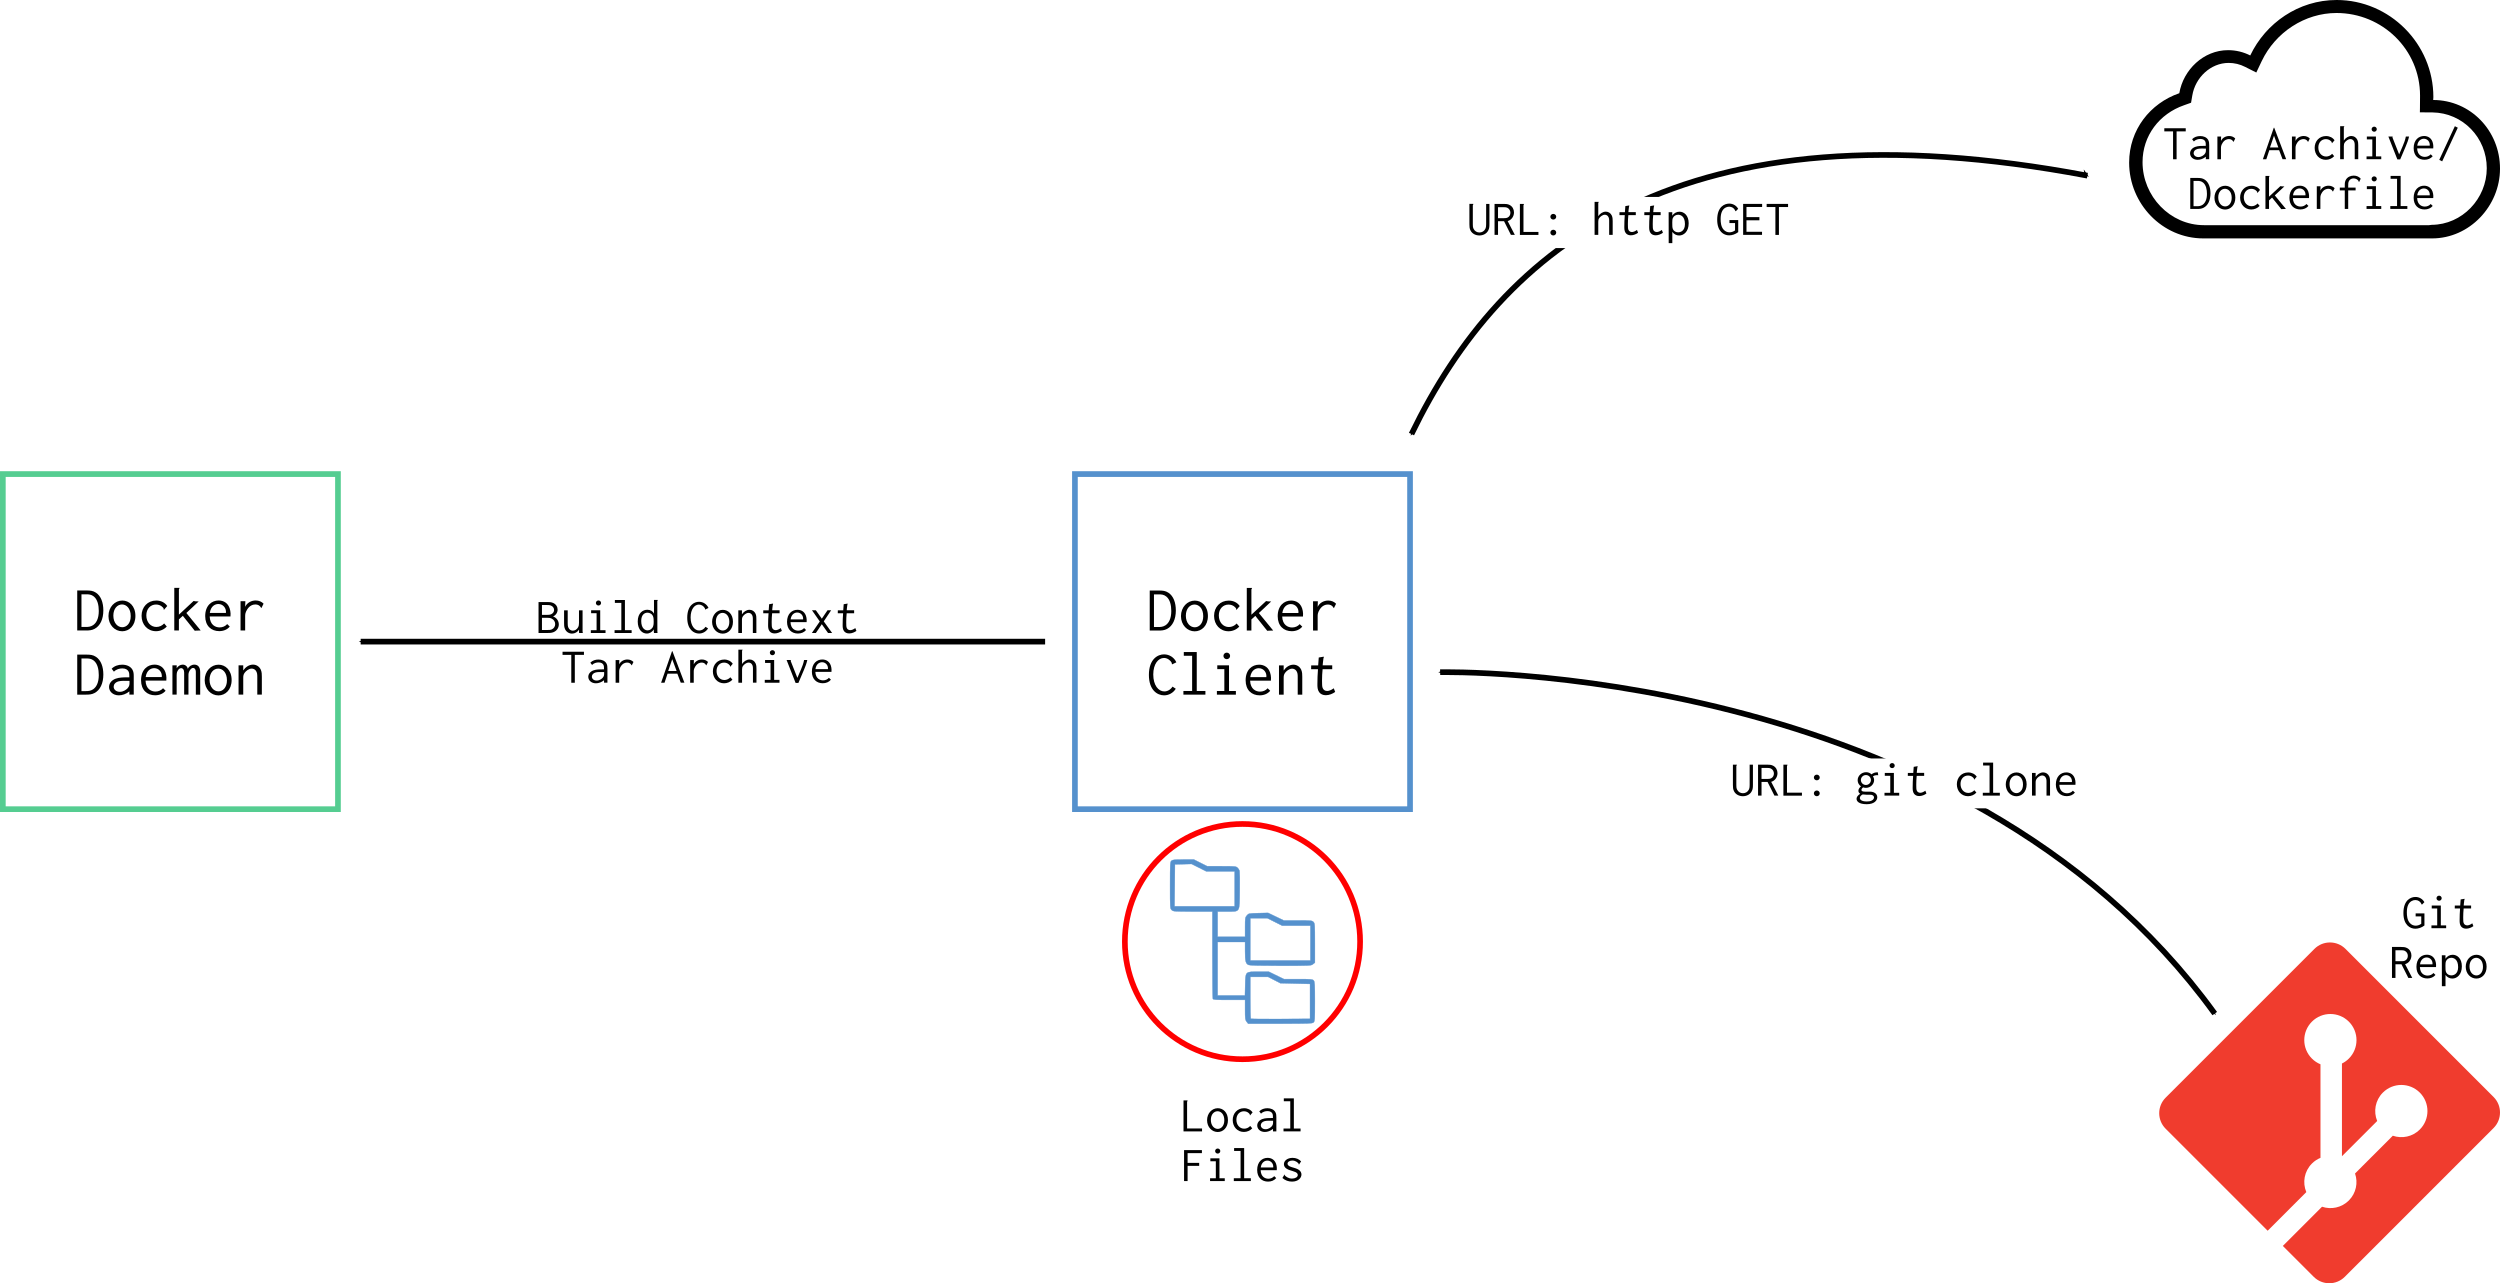 <?xml version="1.0" encoding="UTF-8" standalone="no"?>
<!-- Created with Inkscape (http://www.inkscape.org/) -->

<svg
   xmlns:dc="http://purl.org/dc/elements/1.1/"
   xmlns:cc="http://creativecommons.org/ns#"
   xmlns:rdf="http://www.w3.org/1999/02/22-rdf-syntax-ns#"
   xmlns:svg="http://www.w3.org/2000/svg"
   xmlns="http://www.w3.org/2000/svg"
   xmlns:sodipodi="http://sodipodi.sourceforge.net/DTD/sodipodi-0.dtd"
   xmlns:inkscape="http://www.inkscape.org/namespaces/inkscape"
   width="880.286"
   height="451.852"
   viewBox="0 0 880.286 451.852"
   id="svg2"
   version="1.1"
   inkscape:version="0.91 r"
   sodipodi:docname="Dockerfile_Build_Context.svg">
  <defs
     id="defs4">
    <marker
       inkscape:isstock="true"
       style="overflow:visible"
       id="marker4449"
       refX="0.0"
       refY="0.0"
       orient="auto"
       inkscape:stockid="Arrow1Mstart">
      <path
         transform="scale(0.4) translate(10,0)"
         style="fill-rule:evenodd;stroke:#000000;stroke-width:1pt;stroke-opacity:1;fill:#000000;fill-opacity:1"
         d="M 0.0,0.0 L 5.0,-5.0 L -12.5,0.0 L 5.0,5.0 L 0.0,0.0 z "
         id="path4451" />
    </marker>
    <marker
       inkscape:stockid="Arrow1Mend"
       orient="auto"
       refY="0.0"
       refX="0.0"
       id="marker4565"
       style="overflow:visible;"
       inkscape:isstock="true">
      <path
         id="path4318"
         d="M 0.0,0.0 L 5.0,-5.0 L -12.5,0.0 L 5.0,5.0 L 0.0,0.0 z "
         style="fill-rule:evenodd;stroke:#000000;stroke-width:1pt;stroke-opacity:1;fill:#000000;fill-opacity:1"
         transform="scale(0.4) rotate(180) translate(10,0)" />
    </marker>
    <marker
       inkscape:stockid="Arrow1Mend"
       orient="auto"
       refY="0.0"
       refX="0.0"
       id="marker4649"
       style="overflow:visible;"
       inkscape:isstock="true">
      <path
         id="path4651"
         d="M 0.0,0.0 L 5.0,-5.0 L -12.5,0.0 L 5.0,5.0 L 0.0,0.0 z "
         style="fill-rule:evenodd;stroke:#000000;stroke-width:1pt;stroke-opacity:1;fill:#000000;fill-opacity:1"
         transform="scale(0.4) rotate(180) translate(10,0)" />
    </marker>
    <marker
       inkscape:stockid="Arrow1Mstart"
       orient="auto"
       refY="0.0"
       refX="0.0"
       id="marker4643"
       style="overflow:visible"
       inkscape:isstock="true"
       inkscape:collect="always">
      <path
         id="path4645"
         d="M 0.0,0.0 L 5.0,-5.0 L -12.5,0.0 L 5.0,5.0 L 0.0,0.0 z "
         style="fill-rule:evenodd;stroke:#000000;stroke-width:1pt;stroke-opacity:1;fill:#000000;fill-opacity:1"
         transform="scale(0.4) translate(10,0)" />
    </marker>
    <marker
       inkscape:stockid="Arrow1Mstart"
       orient="auto"
       refY="0.0"
       refX="0.0"
       id="Arrow1Mstart"
       style="overflow:visible"
       inkscape:isstock="true">
      <path
         id="path4353"
         d="M 0.0,0.0 L 5.0,-5.0 L -12.5,0.0 L 5.0,5.0 L 0.0,0.0 z "
         style="fill-rule:evenodd;stroke:#000000;stroke-width:1pt;stroke-opacity:1;fill:#000000;fill-opacity:1"
         transform="scale(0.4) translate(10,0)" />
    </marker>
    <marker
       inkscape:stockid="Arrow1Mend"
       orient="auto"
       refY="0.0"
       refX="0.0"
       id="marker4606"
       style="overflow:visible;"
       inkscape:isstock="true">
      <path
         id="path4356"
         d="M 0.0,0.0 L 5.0,-5.0 L -12.5,0.0 L 5.0,5.0 L 0.0,0.0 z "
         style="fill-rule:evenodd;stroke:#000000;stroke-width:1pt;stroke-opacity:1;fill:#000000;fill-opacity:1"
         transform="scale(0.4) rotate(180) translate(10,0)" />
    </marker>
    <marker
       inkscape:stockid="Arrow2Lend"
       orient="auto"
       refY="0.0"
       refX="0.0"
       id="marker4603"
       style="overflow:visible;"
       inkscape:isstock="true">
      <path
         id="path4368"
         style="fill-rule:evenodd;stroke-width:0.625;stroke-linejoin:round;stroke:#000000;stroke-opacity:1;fill:#000000;fill-opacity:1"
         d="M 8.719,4.034 L -2.207,0.016 L 8.719,-4.002 C 6.973,-1.63 6.983,1.616 8.719,4.034 z "
         transform="scale(1.1) rotate(180) translate(1,0)" />
    </marker>
    <marker
       inkscape:isstock="true"
       style="overflow:visible"
       id="marker4360"
       refX="0"
       refY="0"
       orient="auto"
       inkscape:stockid="Arrow1Mend">
      <path
         transform="matrix(-0.4,0,0,-0.4,-4,0)"
         style="fill:#000000;fill-opacity:1;fill-rule:evenodd;stroke:#000000;stroke-width:1pt;stroke-opacity:1"
         d="M 0,0 5,-5 -12.5,0 5,5 0,0 Z"
         id="path4362"
         inkscape:connector-curvature="0" />
    </marker>
    <marker
       inkscape:stockid="Arrow1Mend"
       orient="auto"
       refY="0.0"
       refX="0.0"
       id="marker4522"
       style="overflow:visible;"
       inkscape:isstock="true">
      <path
         id="path4275"
         d="M 0.0,0.0 L 5.0,-5.0 L -12.5,0.0 L 5.0,5.0 L 0.0,0.0 z "
         style="fill-rule:evenodd;stroke:#000000;stroke-width:1pt;stroke-opacity:1;fill:#000000;fill-opacity:1"
         transform="scale(0.4) rotate(180) translate(10,0)" />
    </marker>
    <marker
       inkscape:stockid="Arrow1Mend"
       orient="auto"
       refY="0"
       refX="0"
       id="marker4925"
       style="overflow:visible"
       inkscape:isstock="true">
      <path
         id="path4927"
         d="M 0,0 5,-5 -12.5,0 5,5 0,0 Z"
         style="fill:#000000;fill-opacity:1;fill-rule:evenodd;stroke:#000000;stroke-width:1pt;stroke-opacity:1"
         transform="matrix(-0.4,0,0,-0.4,-4,0)"
         inkscape:connector-curvature="0" />
    </marker>
    <marker
       inkscape:stockid="Arrow1Mend"
       orient="auto"
       refY="0"
       refX="0"
       id="marker4767"
       style="overflow:visible"
       inkscape:isstock="true">
      <path
         id="path4769"
         d="M 0,0 5,-5 -12.5,0 5,5 0,0 Z"
         style="fill:#000000;fill-opacity:1;fill-rule:evenodd;stroke:#000000;stroke-width:1pt;stroke-opacity:1"
         transform="matrix(-0.4,0,0,-0.4,-4,0)"
         inkscape:connector-curvature="0" />
    </marker>
    <marker
       inkscape:stockid="Arrow1Mend"
       orient="auto"
       refY="0"
       refX="0"
       id="marker4698"
       style="overflow:visible"
       inkscape:isstock="true">
      <path
         id="path4395"
         d="M 0,0 5,-5 -12.5,0 5,5 0,0 Z"
         style="fill:#000000;fill-opacity:1;fill-rule:evenodd;stroke:#000000;stroke-width:1pt;stroke-opacity:1"
         transform="matrix(-0.4,0,0,-0.4,-4,0)"
         inkscape:connector-curvature="0" />
    </marker>
    <marker
       inkscape:stockid="Arrow1Lend"
       orient="auto"
       refY="0"
       refX="0"
       id="Arrow1Lend"
       style="overflow:visible"
       inkscape:isstock="true">
      <path
         id="path4389"
         d="M 0,0 5,-5 -12.5,0 5,5 0,0 Z"
         style="fill:#000000;fill-opacity:1;fill-rule:evenodd;stroke:#000000;stroke-width:1pt;stroke-opacity:1"
         transform="matrix(-0.8,0,0,-0.8,-10,0)"
         inkscape:connector-curvature="0" />
    </marker>
    <marker
       inkscape:stockid="Arrow2Mend"
       orient="auto"
       refY="0"
       refX="0"
       id="Arrow2Mend"
       style="overflow:visible"
       inkscape:isstock="true">
      <path
         id="path5403"
         style="fill:#000000;fill-opacity:1;fill-rule:evenodd;stroke:#000000;stroke-width:0.625;stroke-linejoin:round;stroke-opacity:1"
         d="M 8.719,4.034 -2.207,0.016 8.719,-4.002 c -1.745,2.372 -1.735,5.617 -6e-7,8.035 z"
         transform="scale(-0.6,-0.6)"
         inkscape:connector-curvature="0" />
    </marker>
    <marker
       inkscape:stockid="Arrow1Mend"
       orient="auto"
       refY="0"
       refX="0"
       id="Arrow1Mend"
       style="overflow:visible"
       inkscape:isstock="true">
      <path
         id="path5385"
         d="M 0,0 5,-5 -12.5,0 5,5 0,0 Z"
         style="fill:#000000;fill-opacity:1;fill-rule:evenodd;stroke:#000000;stroke-width:1pt;stroke-opacity:1"
         transform="matrix(-0.4,0,0,-0.4,-4,0)"
         inkscape:connector-curvature="0" />
    </marker>
    <marker
       inkscape:stockid="Arrow2Lend"
       orient="auto"
       refY="0"
       refX="0"
       id="Arrow2Lend"
       style="overflow:visible"
       inkscape:isstock="true">
      <path
         id="path5397"
         style="fill:#000000;fill-opacity:1;fill-rule:evenodd;stroke:#000000;stroke-width:0.625;stroke-linejoin:round;stroke-opacity:1"
         d="M 8.719,4.034 -2.207,0.016 8.719,-4.002 c -1.745,2.372 -1.735,5.617 -6e-7,8.035 z"
         transform="matrix(-1.1,0,0,-1.1,-1.1,0)"
         inkscape:connector-curvature="0" />
    </marker>
    <marker
       inkscape:stockid="Arrow2Mend"
       orient="auto"
       refY="0"
       refX="0"
       id="Arrow2Mend-7"
       style="overflow:visible"
       inkscape:isstock="true">
      <path
         inkscape:connector-curvature="0"
         id="path5403-1"
         style="fill:#000000;fill-opacity:1;fill-rule:evenodd;stroke:#000000;stroke-width:0.625;stroke-linejoin:round;stroke-opacity:1"
         d="M 8.719,4.034 -2.207,0.016 8.719,-4.002 c -1.745,2.372 -1.735,5.617 -6e-7,8.035 z"
         transform="scale(-0.6,-0.6)" />
    </marker>
    <marker
       inkscape:stockid="Arrow2Mend"
       orient="auto"
       refY="0"
       refX="0"
       id="Arrow2Mend-7-0"
       style="overflow:visible"
       inkscape:isstock="true">
      <path
         inkscape:connector-curvature="0"
         id="path5403-1-5"
         style="fill:#000000;fill-opacity:1;fill-rule:evenodd;stroke:#000000;stroke-width:0.625;stroke-linejoin:round;stroke-opacity:1"
         d="M 8.719,4.034 -2.207,0.016 8.719,-4.002 c -1.745,2.372 -1.735,5.617 -6e-7,8.035 z"
         transform="scale(-0.6,-0.6)" />
    </marker>
    <marker
       inkscape:stockid="Arrow2Mend"
       orient="auto"
       refY="0"
       refX="0"
       id="Arrow2Mend-7-0-5"
       style="overflow:visible"
       inkscape:isstock="true">
      <path
         inkscape:connector-curvature="0"
         id="path5403-1-5-5"
         style="fill:#000000;fill-opacity:1;fill-rule:evenodd;stroke:#000000;stroke-width:0.625;stroke-linejoin:round;stroke-opacity:1"
         d="M 8.719,4.034 -2.207,0.016 8.719,-4.002 c -1.745,2.372 -1.735,5.617 -6e-7,8.035 z"
         transform="scale(-0.6,-0.6)" />
    </marker>
    <marker
       inkscape:isstock="true"
       style="overflow:visible"
       id="marker5023-6"
       refX="0"
       refY="0"
       orient="auto"
       inkscape:stockid="Arrow1Mend">
      <path
         inkscape:connector-curvature="0"
         transform="matrix(-0.4,0,0,-0.4,-4,0)"
         style="fill:#000000;fill-opacity:1;fill-rule:evenodd;stroke:#000000;stroke-width:1pt;stroke-opacity:1"
         d="M 0,0 5,-5 -12.5,0 5,5 0,0 Z"
         id="path5025-3" />
    </marker>
    <marker
       inkscape:isstock="true"
       style="overflow:visible"
       id="marker5023-6-7"
       refX="0"
       refY="0"
       orient="auto"
       inkscape:stockid="Arrow1Mend">
      <path
         inkscape:connector-curvature="0"
         transform="matrix(-0.4,0,0,-0.4,-4,0)"
         style="fill:#000000;fill-opacity:1;fill-rule:evenodd;stroke:#000000;stroke-width:1pt;stroke-opacity:1"
         d="M 0,0 5,-5 -12.5,0 5,5 0,0 Z"
         id="path5025-3-2" />
    </marker>
    <marker
       inkscape:stockid="Arrow1Mend"
       orient="auto"
       refY="0"
       refX="0"
       id="marker4925-6"
       style="overflow:visible"
       inkscape:isstock="true">
      <path
         inkscape:connector-curvature="0"
         id="path4927-1"
         d="M 0,0 5,-5 -12.5,0 5,5 0,0 Z"
         style="fill:#000000;fill-opacity:1;fill-rule:evenodd;stroke:#000000;stroke-width:1pt;stroke-opacity:1"
         transform="matrix(-0.4,0,0,-0.4,-4,0)" />
    </marker>
    <marker
       inkscape:isstock="true"
       style="overflow:visible"
       id="marker5023-6-2"
       refX="0"
       refY="0"
       orient="auto"
       inkscape:stockid="Arrow1Mend">
      <path
         inkscape:connector-curvature="0"
         transform="matrix(-0.4,0,0,-0.4,-4,0)"
         style="fill:#000000;fill-opacity:1;fill-rule:evenodd;stroke:#000000;stroke-width:1pt;stroke-opacity:1"
         d="M 0,0 5,-5 -12.5,0 5,5 0,0 Z"
         id="path5025-3-8" />
    </marker>
    <marker
       inkscape:isstock="true"
       style="overflow:visible"
       id="marker5023-6-0"
       refX="0"
       refY="0"
       orient="auto"
       inkscape:stockid="Arrow1Mend">
      <path
         inkscape:connector-curvature="0"
         transform="matrix(-0.4,0,0,-0.4,-4,0)"
         style="fill:#000000;fill-opacity:1;fill-rule:evenodd;stroke:#000000;stroke-width:1pt;stroke-opacity:1"
         d="M 0,0 5,-5 -12.5,0 5,5 0,0 Z"
         id="path5025-3-1" />
    </marker>
    <marker
       inkscape:isstock="true"
       style="overflow:visible"
       id="marker4360-6"
       refX="0"
       refY="0"
       orient="auto"
       inkscape:stockid="Arrow1Mend">
      <path
         transform="matrix(-0.4,0,0,-0.4,-4,0)"
         style="fill:#000000;fill-opacity:1;fill-rule:evenodd;stroke:#000000;stroke-width:1pt;stroke-opacity:1"
         d="M 0,0 5,-5 -12.5,0 5,5 0,0 Z"
         id="path4362-6"
         inkscape:connector-curvature="0" />
    </marker>
  </defs>
  <sodipodi:namedview
     id="base"
     pagecolor="#ffffff"
     bordercolor="#666666"
     borderopacity="1.0"
     inkscape:pageopacity="0.0"
     inkscape:pageshadow="2"
     inkscape:zoom="1"
     inkscape:cx="296.49432"
     inkscape:cy="203.55701"
     inkscape:document-units="px"
     inkscape:current-layer="g5255-6"
     showgrid="false"
     units="px"
     fit-margin-top="0"
     fit-margin-left="0"
     fit-margin-right="0"
     fit-margin-bottom="0"
     inkscape:window-width="1672"
     inkscape:window-height="990"
     inkscape:window-x="0"
     inkscape:window-y="0"
     inkscape:window-maximized="1" />
  <g
     inkscape:label="Layer 1"
     inkscape:groupmode="layer"
     id="layer1"
     transform="translate(18.513,-603.03)">
    <g
       id="g5255-6"
       transform="translate(160.017,4.859)">
      <g
         transform="translate(-83.571,132.987)"
         id="g4831-5-2" />
      <rect
         y="765.096"
         x="199.967"
         height="118"
         width="118"
         id="rect4825-79-7"
         style="color:#000000;display:inline;overflow:visible;visibility:visible;opacity:1;fill:#ffffff;fill-opacity:1;fill-rule:nonzero;stroke:#5591cd;stroke-width:2;stroke-linecap:round;stroke-linejoin:miter;stroke-miterlimit:4;stroke-dasharray:none;stroke-dashoffset:0;stroke-opacity:1;marker:none;enable-background:accumulate" />
      <g
         style="font-style:normal;font-variant:normal;font-weight:500;font-stretch:normal;font-size:17.567px;line-height:100%;font-family:Inconsolata;-inkscape-font-specification:'Inconsolata Medium';text-align:start;letter-spacing:0px;word-spacing:0px;text-anchor:start;fill:#000000;fill-opacity:1;stroke:none;stroke-width:2;stroke-linecap:butt;stroke-linejoin:miter;stroke-miterlimit:4;stroke-dasharray:none;stroke-opacity:1"
         id="text4846-87-1">
        <path
           d="m 226.307,806.106 0,14.094 3.027,0 c 1.107,0 2.055,-0.045 3.049,-0.565 2.01,-1.039 3.117,-3.433 3.117,-6.505 0,-2.71 -0.813,-5.082 -2.62,-6.256 -1.016,-0.678 -2.033,-0.768 -3.275,-0.768 l -3.298,0 z m 1.491,1.355 1.717,0 c 0.881,0 1.762,0.045 2.643,0.768 1.31,1.084 1.739,3.094 1.739,5.105 0,2.688 -0.881,4.224 -2.01,4.992 -0.881,0.587 -1.762,0.632 -2.643,0.632 l -1.446,0 0,-11.496 z"
           style="font-size:22.586px;line-height:100%;text-align:center;text-anchor:middle;stroke-width:2;stroke-miterlimit:4;stroke-dasharray:none"
           id="path4454" />
        <path
           d="m 246.793,815.073 c 0,-3.569 -2.259,-5.421 -4.608,-5.421 -2.62,0 -4.879,2.259 -4.879,5.466 0,3.14 2.236,5.353 4.833,5.353 2.439,0 4.653,-1.965 4.653,-5.398 z m -4.721,-4.043 c 1.491,0 3.072,1.287 3.072,4.111 0,2.597 -1.491,3.907 -2.981,3.907 -1.649,0 -3.14,-1.536 -3.14,-4.088 0,-2.53 1.468,-3.93 3.049,-3.93 z"
           style="font-size:22.586px;line-height:100%;text-align:center;text-anchor:middle;stroke-width:2;stroke-miterlimit:4;stroke-dasharray:none"
           id="path4456" />
        <path
           d="m 257.996,811.572 c -0.813,-1.197 -2.191,-1.92 -3.862,-1.92 -3.027,0 -5.172,2.281 -5.172,5.376 0,3.117 2.146,5.421 5.082,5.421 1.423,0 2.823,-0.587 3.795,-1.649 l -0.926,-1.084 c -0.7,0.791 -1.717,1.242 -2.733,1.242 -2.01,0 -3.546,-1.671 -3.546,-4.088 0,-2.349 1.513,-3.817 3.411,-3.817 1.762,0 2.597,1.22 2.665,1.355 0.09,0.158 -0.045,0.384 0.136,0.519 l 1.152,-1.355 z"
           style="font-size:22.586px;line-height:100%;text-align:center;text-anchor:middle;stroke-width:2;stroke-miterlimit:4;stroke-dasharray:none"
           id="path4458" />
        <path
           d="m 260.48,805.18 0,15.02 1.626,0 0,-3.907 1.378,-1.265 4.201,5.263 c 0,0 0.881,-0.09 1.942,-0.09 0.068,0 0.113,0 0.158,0 l -5.059,-6.166 4.359,-4.088 -0.587,0 c -0.407,0 -0.813,-0.023 -1.22,-0.136 l -5.172,4.811 0,-8.854 c 0,-0.09 0.023,-0.158 0.09,-0.271 0.068,-0.068 0.158,-0.158 0.136,-0.316 l -1.852,0 z"
           style="font-size:22.586px;line-height:100%;text-align:center;text-anchor:middle;stroke-width:2;stroke-miterlimit:4;stroke-dasharray:none"
           id="path4460" />
        <path
           d="m 276.11,809.63 c -2.462,0 -4.743,1.762 -4.743,5.511 0,3.456 2.146,5.285 4.946,5.285 1.491,0 2.823,-0.542 3.704,-1.604 l -0.903,-0.881 c -0.655,0.768 -1.649,1.175 -2.665,1.175 -1.378,0 -3.388,-0.768 -3.501,-3.862 l 7.318,0 c 0.068,-0.7 0.045,-1.378 -0.068,-1.965 -0.474,-2.778 -2.394,-3.659 -4.088,-3.659 z m -3.117,4.382 c 0.339,-2.439 1.897,-3.14 3.004,-3.14 1.671,0 2.868,1.468 2.665,3.14 l -5.669,0 z"
           style="font-size:22.586px;line-height:100%;text-align:center;text-anchor:middle;stroke-width:2;stroke-miterlimit:4;stroke-dasharray:none"
           id="path4462" />
        <path
           d="m 283.812,809.878 0,10.322 1.626,0 0,-5.014 c 0,-0.632 0.023,-1.31 0.723,-2.417 0.949,-1.491 2.168,-1.739 2.914,-1.739 0.858,0 1.4,0.407 1.694,0.768 0.136,0.181 0.203,0.361 0.384,0.519 l 0.768,-1.558 c -0.655,-0.678 -1.604,-1.129 -2.756,-1.129 -1.513,0 -3.049,0.768 -3.727,2.236 l 0.068,-1.988 -1.694,0 z"
           style="font-size:22.586px;line-height:100%;text-align:center;text-anchor:middle;stroke-width:2;stroke-miterlimit:4;stroke-dasharray:none"
           id="path4464" />
        <path
           d="m 231.366,828.58 c -2.191,0 -5.353,1.604 -5.353,7.25 0,5.421 3.027,7.182 5.353,7.182 1.671,0 3.23,-0.881 4.111,-2.326 l -1.152,-0.745 c -0.655,1.062 -1.784,1.694 -2.868,1.694 -2.078,0 -3.907,-2.146 -3.907,-5.963 0,-3.727 1.784,-5.827 3.772,-5.827 1.084,0 2.123,0.655 2.688,1.649 0.045,0.068 0.09,0.136 0.09,0.226 0,0.068 -0.023,0.113 -0.023,0.181 0,0.023 0,0.136 0.113,0.203 l 1.491,-0.723 c -0.745,-1.694 -2.439,-2.801 -4.314,-2.801 z"
           style="font-size:22.586px;text-align:center;text-anchor:middle;stroke-width:2;stroke-miterlimit:4;stroke-dasharray:none"
           id="path4466" />
        <path
           d="m 238.3,827.766 0,1.31 2.936,0 0,12.4 -3.072,0 0,1.287 7.747,0 0,-1.287 -3.049,0 0,-13.71 -4.562,0 z"
           style="font-size:22.586px;text-align:center;text-anchor:middle;stroke-width:2;stroke-miterlimit:4;stroke-dasharray:none"
           id="path4468" />
        <path
           d="m 250.09,832.442 0,1.333 2.485,0 0,7.702 -2.62,0 0,1.287 6.686,0 0,-1.287 -2.417,0 0,-9.035 -4.133,0 z m 3.343,-4.472 c -0.655,0 -1.174,0.519 -1.174,1.152 0,0.632 0.519,1.152 1.174,1.152 0.655,0 1.175,-0.519 1.175,-1.152 0,-0.632 -0.519,-1.152 -1.175,-1.152 z"
           style="font-size:22.586px;text-align:center;text-anchor:middle;stroke-width:2;stroke-miterlimit:4;stroke-dasharray:none"
           id="path4470" />
        <path
           d="m 264.817,832.216 c -2.462,0 -4.743,1.762 -4.743,5.511 0,3.456 2.146,5.285 4.946,5.285 1.491,0 2.823,-0.542 3.704,-1.604 l -0.903,-0.881 c -0.655,0.768 -1.649,1.174 -2.665,1.174 -1.378,0 -3.388,-0.768 -3.501,-3.862 l 7.318,0 c 0.068,-0.7 0.045,-1.378 -0.068,-1.965 -0.474,-2.778 -2.394,-3.659 -4.088,-3.659 z m -3.117,4.382 c 0.339,-2.439 1.897,-3.14 3.004,-3.14 1.671,0 2.868,1.468 2.665,3.14 l -5.669,0 z"
           style="font-size:22.586px;text-align:center;text-anchor:middle;stroke-width:2;stroke-miterlimit:4;stroke-dasharray:none"
           id="path4472" />
        <path
           d="m 271.819,842.764 1.649,0 0,-5.94 c 0,-0.678 0.09,-1.197 0.519,-1.762 0.384,-0.519 1.378,-1.446 2.462,-1.446 0.519,0 1.039,0.226 1.4,0.655 0.565,0.678 0.565,1.558 0.565,2.281 l 0,6.211 1.604,0 0,-6.256 c 0,-0.791 0,-1.649 -0.361,-2.485 -0.519,-1.152 -1.581,-1.807 -2.756,-1.807 -1.4,0 -2.665,0.903 -3.433,2.055 l 0,-1.807 -1.649,0 0,10.299 z"
           style="font-size:22.586px;text-align:center;text-anchor:middle;stroke-width:2;stroke-miterlimit:4;stroke-dasharray:none"
           id="path4474" />
        <path
           d="m 285.822,829.686 -0.203,2.778 -2.462,0 -0.023,1.333 2.417,0 c -0.136,1.762 -0.203,3.523 -0.203,5.263 0,0.926 0,1.965 0.61,2.823 0.497,0.678 1.287,1.084 2.349,1.084 1.22,0 2.417,-0.519 3.298,-1.152 l -0.497,-1.287 c -0.881,0.655 -1.694,0.949 -2.326,0.949 -0.768,0 -1.558,-0.429 -1.739,-1.671 0,-0.09 -0.068,-0.474 -0.068,-1.988 0,-1.333 0.068,-2.688 0.203,-4.02 l 3.388,0 0,-1.355 -3.365,0 c 0,0 0.158,-1.852 0.271,-2.439 0.023,-0.226 0.203,-0.361 0.113,-0.61 l -1.762,0.294 z"
           style="font-size:22.586px;text-align:center;text-anchor:middle;stroke-width:2;stroke-miterlimit:4;stroke-dasharray:none"
           id="path4476" />
      </g>
      <path
         style="fill:none;fill-rule:evenodd;stroke:#000000;stroke-width:2;stroke-linecap:butt;stroke-linejoin:miter;stroke-miterlimit:4;stroke-dasharray:none;stroke-opacity:1;marker-end:url(#marker4360);marker-start:url(#marker4643)"
         d="m 328.567,834.859 c 0,0 182.838,-4.04 272.741,120.208"
         id="path4754"
         inkscape:connector-curvature="0"
         sodipodi:nodetypes="cc" />
      <path
         id="path4085"
         style="fill:#f03c2e;stroke:none"
         d="m 699.493,995.367 -52.393,52.392 c -3.016,3.018 -7.91,3.018 -10.93,0 l -10.879,-10.881 13.8,-13.801 c 3.208,1.083 6.886,0.356 9.442,-2.2 2.571,-2.572 3.291,-6.282 2.181,-9.501 l 13.302,-13.3 c 3.219,1.11 6.93,0.392 9.501,-2.182 3.591,-3.59 3.591,-9.411 0,-13.004 -3.594,-3.593 -9.413,-3.593 -13.008,0 -2.701,2.704 -3.369,6.673 -2,10.001 l -12.406,12.406 0,-32.645 c 0.875,-0.434 1.701,-1.011 2.431,-1.738 3.591,-3.591 3.591,-9.411 0,-13.007 -3.591,-3.59 -9.414,-3.59 -13.003,0 -3.591,3.596 -3.591,9.416 0,13.007 0.888,0.887 1.916,1.557 3.012,2.006 l 0,32.947 c -1.097,0.449 -2.122,1.114 -3.012,2.007 -2.72,2.719 -3.375,6.712 -1.979,10.053 l -13.605,13.607 -35.926,-35.924 c -3.017,-3.021 -3.017,-7.914 0,-10.932 l 52.396,-52.392 c 3.016,-3.017 7.909,-3.017 10.93,0 l 52.148,52.149 c 3.018,3.018 3.018,7.915 0,10.932"
         inkscape:connector-curvature="0" />
      <path
         id="path4132"
         d="m 678.234,633.382 c 0,-0.35 0.058,-0.7 0.058,-1.049 0,-18.743 -15.391,-34.163 -34.046,-34.163 -13.438,0 -25.01,8.133 -30.432,19.53 -2.361,-1.195 -4.984,-1.866 -7.812,-1.866 -8.628,0 -15.77,6.908 -17.169,15.157 -10.26,3.556 -17.664,12.884 -17.664,24.427 0,14.516 11.689,26.7 26.118,26.7 l 80.568,0 c 13.117,0 23.902,-11.339 23.902,-24.573 0,-13.292 -10.319,-24.135 -23.523,-24.165 z m -0.525,43.957 -0.933,0.117 -79.256,0 c -11.922,0 -21.629,-10.173 -21.629,-22.182 0,-9.299 5.888,-17.023 14.633,-20.055 l 2.449,-0.874 0.437,-2.565 c 1.049,-6.296 6.442,-11.456 12.796,-11.456 2.011,0 3.993,0.466 5.801,1.399 l 3.935,1.982 1.895,-3.993 c 4.839,-10.173 15.187,-16.965 26.351,-16.965 16.119,0 29.411,12.855 29.411,29.062 0,3.877 -0.058,5.917 -0.058,5.917 l 4.431,0.029 c 10.698,0.146 19.122,8.89 19.122,19.646 0,10.756 -8.686,19.88 -19.384,19.938 z"
         inkscape:connector-curvature="0" />
      <rect
         y="765.096"
         x="-177.529"
         height="118"
         width="118"
         id="rect4825-8-7"
         style="color:#000000;display:inline;overflow:visible;visibility:visible;opacity:1;fill:#ffffff;fill-opacity:1;fill-rule:nonzero;stroke:#55cd91;stroke-width:2;stroke-linecap:round;stroke-linejoin:miter;stroke-miterlimit:4;stroke-dasharray:none;stroke-dashoffset:0;stroke-opacity:1;marker:none;enable-background:accumulate" />
      <g
         style="font-style:normal;font-variant:normal;font-weight:500;font-stretch:normal;font-size:17.567px;line-height:100%;font-family:Inconsolata;-inkscape-font-specification:'Inconsolata Medium';text-align:start;letter-spacing:0px;word-spacing:0px;text-anchor:start;fill:#000000;fill-opacity:1;stroke:none;stroke-width:2;stroke-linecap:butt;stroke-linejoin:miter;stroke-miterlimit:4;stroke-dasharray:none;stroke-opacity:1"
         id="text4846-87-1-4">
        <path
           d="m -151.336,806.083 0,14.094 3.027,0 c 1.107,0 2.055,-0.045 3.049,-0.565 2.01,-1.039 3.117,-3.433 3.117,-6.505 0,-2.71 -0.813,-5.082 -2.62,-6.256 -1.016,-0.678 -2.033,-0.768 -3.275,-0.768 l -3.298,0 z m 1.491,1.355 1.717,0 c 0.881,0 1.762,0.045 2.643,0.768 1.31,1.084 1.739,3.094 1.739,5.105 0,2.688 -0.881,4.224 -2.01,4.992 -0.881,0.587 -1.762,0.632 -2.643,0.632 l -1.446,0 0,-11.496 z"
           style="font-size:22.586px;line-height:100%;text-align:center;text-anchor:middle;stroke-width:2;stroke-miterlimit:4;stroke-dasharray:none"
           id="path4375" />
        <path
           d="m -130.85,815.05 c 0,-3.569 -2.259,-5.421 -4.608,-5.421 -2.62,0 -4.879,2.259 -4.879,5.466 0,3.14 2.236,5.353 4.833,5.353 2.439,0 4.653,-1.965 4.653,-5.398 z m -4.721,-4.043 c 1.491,0 3.072,1.287 3.072,4.111 0,2.597 -1.491,3.907 -2.981,3.907 -1.649,0 -3.14,-1.536 -3.14,-4.088 0,-2.53 1.468,-3.93 3.049,-3.93 z"
           style="font-size:22.586px;line-height:100%;text-align:center;text-anchor:middle;stroke-width:2;stroke-miterlimit:4;stroke-dasharray:none"
           id="path4377" />
        <path
           d="m -119.647,811.549 c -0.813,-1.197 -2.191,-1.92 -3.862,-1.92 -3.027,0 -5.172,2.281 -5.172,5.376 0,3.117 2.146,5.421 5.082,5.421 1.423,0 2.823,-0.587 3.795,-1.649 l -0.926,-1.084 c -0.7,0.791 -1.717,1.242 -2.733,1.242 -2.01,0 -3.546,-1.671 -3.546,-4.088 0,-2.349 1.513,-3.817 3.411,-3.817 1.762,0 2.597,1.22 2.665,1.355 0.09,0.158 -0.045,0.384 0.136,0.519 l 1.152,-1.355 z"
           style="font-size:22.586px;line-height:100%;text-align:center;text-anchor:middle;stroke-width:2;stroke-miterlimit:4;stroke-dasharray:none"
           id="path4379" />
        <path
           d="m -117.163,805.157 0,15.02 1.626,0 0,-3.907 1.378,-1.265 4.201,5.263 c 0,0 0.881,-0.09 1.942,-0.09 0.068,0 0.113,0 0.158,0 l -5.059,-6.166 4.359,-4.088 -0.587,0 c -0.407,0 -0.813,-0.023 -1.22,-0.136 l -5.172,4.811 0,-8.854 c 0,-0.09 0.023,-0.158 0.09,-0.271 0.068,-0.068 0.158,-0.158 0.136,-0.316 l -1.852,0 z"
           style="font-size:22.586px;line-height:100%;text-align:center;text-anchor:middle;stroke-width:2;stroke-miterlimit:4;stroke-dasharray:none"
           id="path4381" />
        <path
           d="m -101.533,809.607 c -2.462,0 -4.743,1.762 -4.743,5.511 0,3.456 2.146,5.285 4.946,5.285 1.491,0 2.823,-0.542 3.704,-1.604 l -0.903,-0.881 c -0.655,0.768 -1.649,1.174 -2.665,1.174 -1.378,0 -3.388,-0.768 -3.501,-3.862 l 7.318,0 c 0.068,-0.7 0.045,-1.378 -0.068,-1.965 -0.474,-2.778 -2.394,-3.659 -4.088,-3.659 z m -3.117,4.382 c 0.339,-2.439 1.897,-3.14 3.004,-3.14 1.671,0 2.868,1.468 2.665,3.14 l -5.669,0 z"
           style="font-size:22.586px;line-height:100%;text-align:center;text-anchor:middle;stroke-width:2;stroke-miterlimit:4;stroke-dasharray:none"
           id="path4383" />
        <path
           d="m -93.831,809.855 0,10.322 1.626,0 0,-5.014 c 0,-0.632 0.023,-1.31 0.723,-2.417 0.949,-1.491 2.168,-1.739 2.914,-1.739 0.858,0 1.4,0.407 1.694,0.768 0.136,0.181 0.203,0.361 0.384,0.519 l 0.768,-1.558 c -0.655,-0.678 -1.604,-1.129 -2.756,-1.129 -1.513,0 -3.049,0.768 -3.727,2.236 l 0.068,-1.988 -1.694,0 z"
           style="font-size:22.586px;line-height:100%;text-align:center;text-anchor:middle;stroke-width:2;stroke-miterlimit:4;stroke-dasharray:none"
           id="path4385" />
        <path
           d="m -151.336,828.67 0,14.094 3.027,0 c 1.107,0 2.055,-0.045 3.049,-0.565 2.01,-1.039 3.117,-3.433 3.117,-6.505 0,-2.71 -0.813,-5.082 -2.62,-6.256 -1.016,-0.678 -2.033,-0.768 -3.275,-0.768 l -3.298,0 z m 1.491,1.355 1.717,0 c 0.881,0 1.762,0.045 2.643,0.768 1.31,1.084 1.739,3.094 1.739,5.105 0,2.688 -0.881,4.224 -2.01,4.992 -0.881,0.587 -1.762,0.632 -2.643,0.632 l -1.446,0 0,-11.496 z"
           style="font-size:22.586px;text-align:center;text-anchor:middle;stroke-width:2;stroke-miterlimit:4;stroke-dasharray:none"
           id="path4387" />
        <path
           d="m -139.207,833.639 0.791,1.039 c 0.858,-0.881 2.01,-1.152 2.981,-1.152 1.22,0 1.829,0.519 2.123,0.994 0.339,0.565 0.316,1.242 0.316,1.784 l 0,0.361 -0.316,0 c -1.536,0 -3.162,0 -4.472,0.474 -1.626,0.587 -2.349,1.807 -2.349,2.936 0,1.513 1.31,2.936 3.456,2.936 1.265,0 2.575,-0.474 3.704,-1.4 l 0,1.129 1.536,0 0,-6.392 c 0,-0.836 -0.023,-1.626 -0.497,-2.439 -0.678,-1.107 -1.988,-1.694 -3.591,-1.694 -1.378,0 -2.71,0.429 -3.682,1.423 z m 6.279,4.269 0,0.7 c 0,0.519 0,1.197 -0.7,1.942 -0.384,0.384 -1.355,1.22 -2.71,1.22 -1.378,0 -2.168,-0.881 -2.168,-1.784 0,-0.768 0.519,-1.604 1.807,-1.92 0.949,-0.226 2.326,-0.158 3.411,-0.158 l 0.361,0 z"
           style="font-size:22.586px;text-align:center;text-anchor:middle;stroke-width:2;stroke-miterlimit:4;stroke-dasharray:none"
           id="path4390" />
        <path
           d="m -124.119,832.193 c -2.462,0 -4.743,1.762 -4.743,5.511 0,3.456 2.146,5.285 4.946,5.285 1.491,0 2.823,-0.542 3.704,-1.604 l -0.903,-0.881 c -0.655,0.768 -1.649,1.175 -2.665,1.175 -1.378,0 -3.388,-0.768 -3.501,-3.862 l 7.318,0 c 0.068,-0.7 0.045,-1.378 -0.068,-1.965 -0.474,-2.778 -2.394,-3.659 -4.088,-3.659 z m -3.117,4.382 c 0.339,-2.439 1.897,-3.14 3.004,-3.14 1.671,0 2.868,1.468 2.665,3.14 l -5.669,0 z"
           style="font-size:22.586px;text-align:center;text-anchor:middle;stroke-width:2;stroke-miterlimit:4;stroke-dasharray:none"
           id="path4392" />
        <path
           d="m -117.818,842.741 1.491,0 0,-6.866 c 0,-0.497 0.045,-0.949 0.339,-1.491 0.361,-0.678 0.813,-0.949 1.242,-0.949 0.361,0 0.768,0.226 0.949,0.791 0.136,0.429 0.113,0.926 0.113,1.355 l 0,7.16 1.513,0 0,-6.821 c 0,-0.542 0.045,-0.971 0.429,-1.626 0.181,-0.271 0.565,-0.926 1.197,-0.926 0.339,0 0.655,0.203 0.813,0.587 0.203,0.429 0.158,1.016 0.158,1.491 l 0,7.318 1.536,0 0,-7.341 c 0,-0.858 0.023,-1.717 -0.429,-2.417 -0.384,-0.587 -1.039,-0.813 -1.604,-0.813 -0.994,0 -1.92,0.587 -2.326,1.491 -0.158,-0.858 -0.881,-1.491 -1.807,-1.491 -0.858,0 -1.649,0.542 -2.123,1.265 l 0.023,-1.016 -1.513,0 0,10.299 z"
           style="font-size:22.586px;text-align:center;text-anchor:middle;stroke-width:2;stroke-miterlimit:4;stroke-dasharray:none"
           id="path4394" />
        <path
           d="m -96.971,837.637 c 0,-3.569 -2.259,-5.421 -4.608,-5.421 -2.62,0 -4.879,2.259 -4.879,5.466 0,3.14 2.236,5.353 4.833,5.353 2.439,0 4.653,-1.965 4.653,-5.398 z m -4.721,-4.043 c 1.491,0 3.072,1.287 3.072,4.111 0,2.597 -1.491,3.907 -2.981,3.907 -1.649,0 -3.14,-1.536 -3.14,-4.088 0,-2.53 1.468,-3.93 3.049,-3.93 z"
           style="font-size:22.586px;text-align:center;text-anchor:middle;stroke-width:2;stroke-miterlimit:4;stroke-dasharray:none"
           id="path4396" />
        <path
           d="m -94.531,842.741 1.649,0 0,-5.94 c 0,-0.678 0.09,-1.197 0.519,-1.762 0.384,-0.519 1.378,-1.446 2.462,-1.446 0.519,0 1.039,0.226 1.4,0.655 0.565,0.678 0.565,1.558 0.565,2.281 l 0,6.211 1.604,0 0,-6.256 c 0,-0.791 0,-1.649 -0.361,-2.485 -0.519,-1.152 -1.581,-1.807 -2.756,-1.807 -1.4,0 -2.665,0.903 -3.433,2.055 l 0,-1.807 -1.649,0 0,10.299 z"
           style="font-size:22.586px;text-align:center;text-anchor:middle;stroke-width:2;stroke-miterlimit:4;stroke-dasharray:none"
           id="path4398" />
      </g>
      <rect
         style="color:#000000;display:inline;overflow:visible;visibility:visible;opacity:1;fill:#ffffff;fill-opacity:1;fill-rule:nonzero;stroke:#ffffff;stroke-width:1.342;stroke-linecap:round;stroke-linejoin:miter;stroke-miterlimit:4;stroke-dasharray:none;stroke-dashoffset:0;stroke-opacity:1;marker:none;enable-background:accumulate"
         id="rect4657"
         width="113.658"
         height="31.658"
         x="10.232"
         y="808.267" />
      <g
         style="font-style:normal;font-variant:normal;font-weight:500;font-stretch:normal;font-size:22.5px;line-height:100%;font-family:Inconsolata;-inkscape-font-specification:'Inconsolata Medium';text-align:start;letter-spacing:0px;word-spacing:0px;text-anchor:start;fill:#000000;fill-opacity:1;stroke:none;stroke-width:1px;stroke-linecap:butt;stroke-linejoin:miter;stroke-opacity:1"
         id="text15897-1-4">
        <path
           d="m 11.096,810.157 0,10.902 3.08,0 c 0.735,0 1.488,0 2.24,-0.315 1.173,-0.507 1.82,-1.575 1.82,-2.695 0,-1.278 -0.823,-2.415 -2.03,-2.817 0.963,-0.403 1.61,-1.365 1.61,-2.397 0,-0.98 -0.56,-1.925 -1.593,-2.362 -0.682,-0.297 -1.365,-0.315 -2.03,-0.315 l -3.098,0 z m 1.208,1.05 1.715,0 c 0.472,0 0.963,0 1.452,0.193 0.718,0.297 1.103,0.91 1.103,1.54 0,0.63 -0.367,1.225 -1.05,1.522 -0.507,0.21 -1.032,0.21 -1.522,0.21 l -1.698,0 0,-3.465 z m 0,4.497 1.785,0 c 0.542,0 1.085,0.018 1.627,0.28 0.805,0.367 1.242,1.155 1.242,1.942 0,0.787 -0.42,1.505 -1.173,1.855 -0.472,0.21 -0.927,0.21 -1.4,0.21 l -2.083,0 0,-4.287 z"
           style="font-size:17.5px;line-height:100%;text-align:center;text-anchor:middle"
           id="path4405" />
        <path
           d="m 20.091,813.08 0,4.463 c 0,0.682 0,1.383 0.315,2.1 0.455,1.05 1.435,1.627 2.485,1.627 0.998,0 1.942,-0.542 2.467,-1.417 l -0.018,0.595 c 0,0.21 0,0.42 0.035,0.613 l 1.33,0 c -0.087,-0.228 -0.105,-0.49 -0.105,-0.718 l 0,-7.263 -1.26,0 0,4.393 c 0,0.613 -0.052,1.085 -0.315,1.575 -0.367,0.682 -1.085,1.19 -1.855,1.19 -0.613,0 -1.208,-0.35 -1.522,-0.98 -0.28,-0.56 -0.28,-1.19 -0.28,-1.715 l 0,-4.463 -1.278,0 z"
           style="font-size:17.5px;line-height:100%;text-align:center;text-anchor:middle"
           id="path4407" />
        <path
           d="m 29.611,813.062 0,1.032 1.925,0 0,5.968 -2.03,0 0,0.998 5.18,0 0,-0.998 -1.873,0 0,-7 -3.203,0 z m 2.59,-3.465 c -0.507,0 -0.91,0.403 -0.91,0.892 0,0.49 0.403,0.892 0.91,0.892 0.507,0 0.91,-0.403 0.91,-0.892 0,-0.49 -0.403,-0.892 -0.91,-0.892 z"
           style="font-size:17.5px;line-height:100%;text-align:center;text-anchor:middle"
           id="path4409" />
        <path
           d="m 37.976,809.44 0,1.015 2.275,0 0,9.607 -2.38,0 0,0.998 6.003,0 0,-0.998 -2.362,0 0,-10.623 -3.535,0 z"
           style="font-size:17.5px;line-height:100%;text-align:center;text-anchor:middle"
           id="path4411" />
        <path
           d="m 51.748,814.235 c -0.385,-0.823 -1.242,-1.365 -2.345,-1.365 -1.522,0 -3.377,1.085 -3.377,4.13 0,2.958 1.645,4.253 3.185,4.253 1.015,0 1.96,-0.578 2.467,-1.47 l 0,0.7 c 0,0.193 0.018,0.385 0.07,0.578 l 1.26,0 c -0.07,-0.228 -0.07,-0.49 -0.07,-0.735 l -0.018,-10.395 c 0,-0.105 0,-0.14 0.07,-0.245 0.035,-0.052 0.105,-0.14 0.087,-0.263 l -1.33,0 0,4.812 z m -2.292,-0.333 c 0.7,0 1.732,0.367 2.047,1.558 0.105,0.367 0.14,0.805 0.14,1.698 0,0.613 -0.035,1.05 -0.175,1.47 -0.297,0.945 -1.137,1.505 -1.96,1.505 -0.91,0 -2.257,-0.7 -2.257,-3.325 0,-2.292 1.278,-2.905 2.205,-2.905 z"
           style="font-size:17.5px;line-height:100%;text-align:center;text-anchor:middle"
           id="path4413" />
        <path
           d="m 67.603,810.07 c -1.698,0 -4.147,1.242 -4.147,5.617 0,4.2 2.345,5.565 4.147,5.565 1.295,0 2.502,-0.682 3.185,-1.802 l -0.892,-0.578 c -0.507,0.823 -1.383,1.312 -2.223,1.312 -1.61,0 -3.027,-1.663 -3.027,-4.62 0,-2.888 1.383,-4.515 2.922,-4.515 0.84,0 1.645,0.507 2.083,1.278 0.035,0.052 0.07,0.105 0.07,0.175 0,0.052 -0.018,0.087 -0.018,0.14 0,0.018 0,0.105 0.087,0.158 l 1.155,-0.56 c -0.578,-1.312 -1.89,-2.17 -3.342,-2.17 z"
           style="font-size:17.5px;line-height:100%;text-align:center;text-anchor:middle"
           id="path4415" />
        <path
           d="m 79.556,817.105 c 0,-2.765 -1.75,-4.2 -3.57,-4.2 -2.03,0 -3.78,1.75 -3.78,4.235 0,2.433 1.732,4.147 3.745,4.147 1.89,0 3.605,-1.522 3.605,-4.183 z m -3.658,-3.132 c 1.155,0 2.38,0.998 2.38,3.185 0,2.013 -1.155,3.027 -2.31,3.027 -1.278,0 -2.433,-1.19 -2.433,-3.167 0,-1.96 1.137,-3.045 2.362,-3.045 z"
           style="font-size:17.5px;line-height:100%;text-align:center;text-anchor:middle"
           id="path4417" />
        <path
           d="m 81.446,821.06 1.278,0 0,-4.603 c 0,-0.525 0.07,-0.927 0.403,-1.365 0.297,-0.403 1.067,-1.12 1.907,-1.12 0.403,0 0.805,0.175 1.085,0.507 0.438,0.525 0.438,1.208 0.438,1.768 l 0,4.812 1.242,0 0,-4.848 c 0,-0.613 0,-1.278 -0.28,-1.925 -0.403,-0.892 -1.225,-1.4 -2.135,-1.4 -1.085,0 -2.065,0.7 -2.66,1.593 l 0,-1.4 -1.278,0 0,7.98 z"
           style="font-size:17.5px;line-height:100%;text-align:center;text-anchor:middle"
           id="path4419" />
        <path
           d="m 92.296,810.927 -0.158,2.152 -1.907,0 -0.018,1.032 1.873,0 c -0.105,1.365 -0.158,2.73 -0.158,4.077 0,0.718 0,1.522 0.472,2.188 0.385,0.525 0.998,0.84 1.82,0.84 0.945,0 1.873,-0.403 2.555,-0.892 l -0.385,-0.998 c -0.682,0.507 -1.312,0.735 -1.802,0.735 -0.595,0 -1.208,-0.333 -1.347,-1.295 0,-0.07 -0.052,-0.367 -0.052,-1.54 0,-1.032 0.052,-2.083 0.158,-3.115 l 2.625,0 0,-1.05 -2.607,0 c 0,0 0.122,-1.435 0.21,-1.89 0.018,-0.175 0.158,-0.28 0.087,-0.472 l -1.365,0.228 z"
           style="font-size:17.5px;line-height:100%;text-align:center;text-anchor:middle"
           id="path4421" />
        <path
           d="m 102.271,812.887 c -1.907,0 -3.675,1.365 -3.675,4.27 0,2.678 1.662,4.095 3.832,4.095 1.155,0 2.188,-0.42 2.87,-1.242 l -0.7,-0.682 c -0.507,0.595 -1.278,0.91 -2.065,0.91 -1.067,0 -2.625,-0.595 -2.712,-2.993 l 5.67,0 c 0.052,-0.542 0.035,-1.067 -0.052,-1.522 -0.367,-2.152 -1.855,-2.835 -3.167,-2.835 z m -2.415,3.395 c 0.262,-1.89 1.47,-2.433 2.327,-2.433 1.295,0 2.223,1.137 2.065,2.433 l -4.392,0 z"
           style="font-size:17.5px;line-height:100%;text-align:center;text-anchor:middle"
           id="path4423" />
        <path
           d="m 112.841,813.062 -1.995,2.958 -2.1,-2.958 -1.365,0 2.748,3.938 -2.8,4.06 1.417,0 2.083,-3.098 2.205,3.098 1.435,0 -2.94,-4.095 2.59,-3.902 -1.278,0 z"
           style="font-size:17.5px;line-height:100%;text-align:center;text-anchor:middle"
           id="path4425" />
        <path
           d="m 118.546,810.927 -0.158,2.152 -1.907,0 -0.018,1.032 1.873,0 c -0.105,1.365 -0.158,2.73 -0.158,4.077 0,0.718 0,1.522 0.472,2.188 0.385,0.525 0.998,0.84 1.82,0.84 0.945,0 1.873,-0.403 2.555,-0.892 l -0.385,-0.998 c -0.682,0.507 -1.312,0.735 -1.802,0.735 -0.595,0 -1.208,-0.333 -1.347,-1.295 0,-0.07 -0.052,-0.367 -0.052,-1.54 0,-1.032 0.052,-2.083 0.158,-3.115 l 2.625,0 0,-1.05 -2.607,0 c 0,0 0.122,-1.435 0.21,-1.89 0.018,-0.175 0.158,-0.28 0.087,-0.472 l -1.365,0.228 z"
           style="font-size:17.5px;line-height:100%;text-align:center;text-anchor:middle"
           id="path4427" />
        <path
           d="m 19.548,827.657 0,1.103 3.08,0 0,9.818 1.242,0 0,-9.818 3.22,0 0,-1.103 -7.543,0 z"
           style="font-size:17.5px;line-height:100%;text-align:center;text-anchor:middle"
           id="path4429" />
        <path
           d="m 29.331,831.507 0.613,0.805 c 0.665,-0.682 1.558,-0.892 2.31,-0.892 0.945,0 1.417,0.403 1.645,0.77 0.263,0.438 0.245,0.963 0.245,1.383 l 0,0.28 -0.245,0 c -1.19,0 -2.45,0 -3.465,0.367 -1.26,0.455 -1.82,1.4 -1.82,2.275 0,1.173 1.015,2.275 2.678,2.275 0.98,0 1.995,-0.367 2.87,-1.085 l 0,0.875 1.19,0 0,-4.952 c 0,-0.647 -0.018,-1.26 -0.385,-1.89 -0.525,-0.858 -1.54,-1.312 -2.783,-1.312 -1.067,0 -2.1,0.333 -2.853,1.103 z m 4.865,3.308 0,0.542 c 0,0.403 0,0.927 -0.542,1.505 -0.297,0.297 -1.05,0.945 -2.1,0.945 -1.067,0 -1.68,-0.682 -1.68,-1.383 0,-0.595 0.403,-1.242 1.4,-1.488 0.735,-0.175 1.802,-0.122 2.643,-0.122 l 0.28,0 z"
           style="font-size:17.5px;line-height:100%;text-align:center;text-anchor:middle"
           id="path4431" />
        <path
           d="m 38.238,830.58 0,7.997 1.26,0 0,-3.885 c 0,-0.49 0.018,-1.015 0.56,-1.873 0.735,-1.155 1.68,-1.347 2.257,-1.347 0.665,0 1.085,0.315 1.312,0.595 0.105,0.14 0.158,0.28 0.297,0.403 l 0.595,-1.208 c -0.507,-0.525 -1.242,-0.875 -2.135,-0.875 -1.173,0 -2.362,0.595 -2.888,1.732 l 0.052,-1.54 -1.312,0 z"
           style="font-size:17.5px;line-height:100%;text-align:center;text-anchor:middle"
           id="path4433" />
        <path
           d="m 54.251,838.577 1.208,0 1.067,-3.203 3.447,0 1.208,3.185 1.278,0 -4.218,-11.095 -0.14,0 -3.85,11.113 z m 5.46,-4.147 -2.958,0 1.417,-4.147 1.54,4.147 z"
           style="font-size:17.5px;line-height:100%;text-align:center;text-anchor:middle"
           id="path4435" />
        <path
           d="m 64.488,830.58 0,7.997 1.26,0 0,-3.885 c 0,-0.49 0.018,-1.015 0.56,-1.873 0.735,-1.155 1.68,-1.347 2.257,-1.347 0.665,0 1.085,0.315 1.312,0.595 0.105,0.14 0.158,0.28 0.297,0.403 l 0.595,-1.208 c -0.507,-0.525 -1.242,-0.875 -2.135,-0.875 -1.173,0 -2.362,0.595 -2.888,1.732 l 0.052,-1.54 -1.312,0 z"
           style="font-size:17.5px;line-height:100%;text-align:center;text-anchor:middle"
           id="path4437" />
        <path
           d="m 79.486,831.892 c -0.63,-0.927 -1.698,-1.488 -2.993,-1.488 -2.345,0 -4.008,1.768 -4.008,4.165 0,2.415 1.663,4.2 3.938,4.2 1.103,0 2.188,-0.455 2.94,-1.278 l -0.718,-0.84 c -0.542,0.613 -1.33,0.963 -2.118,0.963 -1.558,0 -2.748,-1.295 -2.748,-3.167 0,-1.82 1.173,-2.958 2.643,-2.958 1.365,0 2.013,0.945 2.065,1.05 0.07,0.122 -0.035,0.297 0.105,0.403 l 0.892,-1.05 z"
           style="font-size:17.5px;line-height:100%;text-align:center;text-anchor:middle"
           id="path4439" />
        <path
           d="m 81.463,838.56 1.295,0 0,-4.603 c 0,-0.525 0.052,-0.927 0.385,-1.365 0.315,-0.403 1.085,-1.12 1.925,-1.12 0.403,0 0.805,0.175 1.085,0.507 0.438,0.525 0.438,1.208 0.438,1.768 l 0,4.812 1.242,0 0,-4.848 c 0,-0.613 -0.018,-1.278 -0.297,-1.925 -0.403,-0.892 -1.208,-1.4 -2.118,-1.4 -1.085,0 -2.083,0.7 -2.66,1.593 l 0,-4.638 c 0,-0.052 0,-0.105 0.052,-0.158 0.052,-0.052 0.122,-0.105 0.122,-0.193 0,-0.018 0,-0.035 -0.018,-0.052 l -1.452,0 0,11.62 z"
           style="font-size:17.5px;line-height:100%;text-align:center;text-anchor:middle"
           id="path4441" />
        <path
           d="m 90.861,830.562 0,1.032 1.925,0 0,5.968 -2.03,0 0,0.998 5.18,0 0,-0.998 -1.873,0 0,-7 -3.203,0 z m 2.59,-3.465 c -0.507,0 -0.91,0.403 -0.91,0.892 0,0.49 0.403,0.892 0.91,0.892 0.507,0 0.91,-0.403 0.91,-0.892 0,-0.49 -0.403,-0.892 -0.91,-0.892 z"
           style="font-size:17.5px;line-height:100%;text-align:center;text-anchor:middle"
           id="path4443" />
        <path
           d="m 98.438,830.562 3.167,8.068 0.998,0 1.942,-4.567 c 0.472,-1.12 0.927,-2.275 1.19,-3.5 l -1.137,0 c -0.21,1.173 -0.63,2.275 -1.085,3.325 l -1.278,2.975 -2.31,-5.845 c -0.018,-0.035 -0.035,-0.07 -0.035,-0.105 0,-0.105 0.087,-0.21 0.052,-0.35 l -1.505,0 z"
           style="font-size:17.5px;line-height:100%;text-align:center;text-anchor:middle"
           id="path4445" />
        <path
           d="m 111.021,830.387 c -1.907,0 -3.675,1.365 -3.675,4.27 0,2.678 1.663,4.095 3.833,4.095 1.155,0 2.188,-0.42 2.87,-1.242 l -0.7,-0.682 c -0.507,0.595 -1.278,0.91 -2.065,0.91 -1.067,0 -2.625,-0.595 -2.712,-2.993 l 5.67,0 c 0.052,-0.542 0.035,-1.067 -0.052,-1.522 -0.367,-2.152 -1.855,-2.835 -3.167,-2.835 z m -2.415,3.395 c 0.263,-1.89 1.47,-2.433 2.328,-2.433 1.295,0 2.223,1.137 2.065,2.433 l -4.393,0 z"
           style="font-size:17.5px;line-height:100%;text-align:center;text-anchor:middle"
           id="path4447" />
      </g>
      <rect
         style="color:#000000;display:inline;overflow:visible;visibility:visible;opacity:1;fill:#ffffff;fill-opacity:1;fill-rule:nonzero;stroke:#ffffff;stroke-width:1;stroke-linecap:round;stroke-linejoin:miter;stroke-miterlimit:4;stroke-dasharray:none;stroke-dashoffset:0;stroke-opacity:1;marker:none;enable-background:accumulate"
         id="rect4629"
         width="123.564"
         height="16.564"
         x="430.189"
         y="865.74" />
      <g
         style="font-style:normal;font-variant:normal;font-weight:500;font-stretch:normal;font-size:22.5px;line-height:100%;font-family:Inconsolata;-inkscape-font-specification:'Inconsolata Medium';text-align:start;letter-spacing:0px;word-spacing:0px;text-anchor:start;opacity:1;fill:#000000;fill-opacity:1;stroke:none;stroke-width:1px;stroke-linecap:butt;stroke-linejoin:miter;stroke-opacity:1"
         id="text15897-1-47-4-0">
        <path
           d="m 431.651,867.416 0,7.157 c 0,0.77 0.018,1.505 0.42,2.257 0.595,1.12 1.82,1.698 3.098,1.698 1.26,0 2.485,-0.56 3.098,-1.715 0.42,-0.752 0.438,-1.505 0.438,-2.31 l 0,-7.088 -1.155,0 0,7.122 c 0,0.56 -0.018,1.103 -0.28,1.663 -0.403,0.84 -1.225,1.278 -2.083,1.278 -0.858,0 -1.68,-0.455 -2.065,-1.295 -0.263,-0.525 -0.263,-1.067 -0.263,-1.61 l 0,-6.598 c 0,-0.07 0,-0.14 0.07,-0.228 0.035,-0.052 0.105,-0.14 0.105,-0.245 0,-0.018 0,-0.052 -0.018,-0.087 l -1.365,0 z"
           style="font-size:17.5px;line-height:100%;text-align:center;text-anchor:middle"
           id="path4572" />
        <path
           d="m 440.506,867.416 0,10.902 1.225,0 0,-4.812 2.118,0 2.415,4.812 1.383,0 -2.52,-4.848 c 1.312,-0.367 2.223,-1.61 2.223,-3.062 0,-1.085 -0.542,-2.118 -1.558,-2.625 -0.682,-0.35 -1.365,-0.367 -2.083,-0.367 l -3.203,0 z m 1.225,1.155 1.978,0 c 0.455,0 0.892,0.018 1.347,0.228 0.682,0.35 1.032,1.05 1.032,1.75 0,0.7 -0.333,1.347 -0.963,1.663 -0.42,0.21 -0.84,0.228 -1.278,0.228 l -2.118,0 0,-3.868 z"
           style="font-size:17.5px;line-height:100%;text-align:center;text-anchor:middle"
           id="path4574" />
        <path
           d="m 449.431,867.416 0,10.92 6.527,0 0,-1.05 -5.268,0 0,-9.275 c 0,-0.158 0.052,-0.21 0.105,-0.315 0.018,-0.052 0.07,-0.14 0.052,-0.28 l -1.417,0 z"
           style="font-size:17.5px;line-height:100%;text-align:center;text-anchor:middle"
           id="path4576" />
        <path
           d="m 462.224,871.931 c 0,-0.542 -0.455,-0.998 -1.032,-0.998 -0.578,0 -1.032,0.455 -1.032,0.998 0,0.56 0.455,0.998 1.032,0.998 0.578,0 1.032,-0.438 1.032,-0.998 z m 0,5.582 c 0,-0.542 -0.455,-0.998 -1.032,-0.998 -0.578,0 -1.032,0.455 -1.032,0.998 0,0.56 0.455,1.015 1.032,1.015 0.578,0 1.032,-0.455 1.032,-1.015 z"
           style="font-size:17.5px;line-height:100%;text-align:center;text-anchor:middle"
           id="path4578" />
        <path
           d="m 476.714,872.823 c 0,-0.963 0.805,-1.75 1.768,-1.75 0.98,0 1.768,0.787 1.768,1.75 0,0.963 -0.787,1.75 -1.768,1.75 -0.98,0 -1.768,-0.787 -1.768,-1.75 z m 1.837,-2.748 c -1.593,0 -2.975,1.26 -2.975,2.817 0,0.875 0.438,1.698 1.173,2.17 -0.578,0.49 -0.91,1.032 -0.91,1.54 0,0.333 0.14,0.805 0.647,1.067 -0.858,0.542 -1.295,1.137 -1.295,1.768 0,0.875 0.805,1.907 3.605,1.907 2.712,0 3.692,-1.383 3.692,-2.45 0,-0.7 -0.403,-1.4 -1.242,-1.732 -0.84,-0.35 -1.802,-0.228 -2.712,-0.228 -0.595,0 -0.98,-0.052 -1.137,-0.105 -0.315,-0.087 -0.49,-0.28 -0.49,-0.525 0,-0.42 0.49,-0.823 0.578,-0.892 0.315,0.122 0.665,0.175 1.015,0.175 1.575,0 2.87,-1.26 2.87,-2.73 0,-0.49 -0.14,-0.963 -0.403,-1.365 0.42,-0.245 0.91,-0.385 1.4,-0.385 0.158,0 0.297,0.018 0.455,0.052 l -0.14,-1.032 c -0.805,-0.07 -1.61,0.193 -2.223,0.7 -0.507,-0.49 -1.173,-0.752 -1.907,-0.752 z m -1.208,7.822 c 0.297,0.035 0.718,0.07 1.33,0.105 0.595,0.018 1.242,-0.035 1.698,0.035 0.735,0.122 0.963,0.578 0.963,0.927 0,0.35 -0.21,0.77 -0.752,1.067 -0.595,0.315 -1.26,0.35 -1.802,0.35 -0.367,0 -1.05,-0.018 -1.645,-0.263 -0.647,-0.263 -0.787,-0.7 -0.787,-0.98 0,-0.578 0.542,-0.998 0.998,-1.242 z"
           style="font-size:17.5px;line-height:100%;text-align:center;text-anchor:middle"
           id="path4580" />
        <path
           d="m 485.131,870.321 0,1.032 1.925,0 0,5.968 -2.03,0 0,0.998 5.18,0 0,-0.998 -1.873,0 0,-7 -3.203,0 z m 2.59,-3.465 c -0.507,0 -0.91,0.403 -0.91,0.892 0,0.49 0.403,0.892 0.91,0.892 0.507,0 0.91,-0.403 0.91,-0.892 0,-0.49 -0.403,-0.892 -0.91,-0.892 z"
           style="font-size:17.5px;line-height:100%;text-align:center;text-anchor:middle"
           id="path4582" />
        <path
           d="m 495.316,868.186 -0.158,2.152 -1.907,0 -0.018,1.032 1.873,0 c -0.105,1.365 -0.158,2.73 -0.158,4.077 0,0.718 0,1.522 0.472,2.188 0.385,0.525 0.998,0.84 1.82,0.84 0.945,0 1.873,-0.403 2.555,-0.892 l -0.385,-0.998 c -0.682,0.507 -1.312,0.735 -1.802,0.735 -0.595,0 -1.208,-0.333 -1.347,-1.295 0,-0.07 -0.052,-0.367 -0.052,-1.54 0,-1.032 0.052,-2.083 0.158,-3.115 l 2.625,0 0,-1.05 -2.607,0 c 0,0 0.122,-1.435 0.21,-1.89 0.018,-0.175 0.158,-0.28 0.087,-0.472 l -1.365,0.228 z"
           style="font-size:17.5px;line-height:100%;text-align:center;text-anchor:middle"
           id="path4584" />
        <path
           d="m 517.506,871.651 c -0.63,-0.927 -1.698,-1.488 -2.993,-1.488 -2.345,0 -4.008,1.768 -4.008,4.165 0,2.415 1.663,4.2 3.938,4.2 1.103,0 2.188,-0.455 2.94,-1.278 l -0.718,-0.84 c -0.542,0.613 -1.33,0.963 -2.118,0.963 -1.558,0 -2.748,-1.295 -2.748,-3.167 0,-1.82 1.173,-2.958 2.643,-2.958 1.365,0 2.013,0.945 2.065,1.05 0.07,0.122 -0.035,0.297 0.105,0.403 l 0.892,-1.05 z"
           style="font-size:17.5px;line-height:100%;text-align:center;text-anchor:middle"
           id="path4586" />
        <path
           d="m 519.746,866.698 0,1.015 2.275,0 0,9.607 -2.38,0 0,0.998 6.003,0 0,-0.998 -2.362,0 0,-10.623 -3.535,0 z"
           style="font-size:17.5px;line-height:100%;text-align:center;text-anchor:middle"
           id="path4588" />
        <path
           d="m 535.076,874.363 c 0,-2.765 -1.75,-4.2 -3.57,-4.2 -2.03,0 -3.78,1.75 -3.78,4.235 0,2.433 1.732,4.147 3.745,4.147 1.89,0 3.605,-1.522 3.605,-4.183 z m -3.658,-3.132 c 1.155,0 2.38,0.998 2.38,3.185 0,2.013 -1.155,3.027 -2.31,3.027 -1.278,0 -2.433,-1.19 -2.433,-3.167 0,-1.96 1.137,-3.045 2.362,-3.045 z"
           style="font-size:17.5px;line-height:100%;text-align:center;text-anchor:middle"
           id="path4590" />
        <path
           d="m 536.966,878.318 1.278,0 0,-4.603 c 0,-0.525 0.07,-0.927 0.403,-1.365 0.297,-0.403 1.067,-1.12 1.907,-1.12 0.403,0 0.805,0.175 1.085,0.507 0.438,0.525 0.438,1.208 0.438,1.768 l 0,4.812 1.242,0 0,-4.848 c 0,-0.613 0,-1.278 -0.28,-1.925 -0.403,-0.892 -1.225,-1.4 -2.135,-1.4 -1.085,0 -2.065,0.7 -2.66,1.593 l 0,-1.4 -1.278,0 0,7.98 z"
           style="font-size:17.5px;line-height:100%;text-align:center;text-anchor:middle"
           id="path4592" />
        <path
           d="m 549.041,870.146 c -1.907,0 -3.675,1.365 -3.675,4.27 0,2.678 1.663,4.095 3.833,4.095 1.155,0 2.188,-0.42 2.87,-1.242 l -0.7,-0.682 c -0.507,0.595 -1.278,0.91 -2.065,0.91 -1.067,0 -2.625,-0.595 -2.712,-2.993 l 5.67,0 c 0.052,-0.542 0.035,-1.067 -0.052,-1.522 -0.367,-2.152 -1.855,-2.835 -3.167,-2.835 z m -2.415,3.395 c 0.263,-1.89 1.47,-2.433 2.328,-2.433 1.295,0 2.223,1.137 2.065,2.433 l -4.393,0 z"
           style="font-size:17.5px;line-height:100%;text-align:center;text-anchor:middle"
           id="path4594" />
      </g>
      <g
         style="font-style:normal;font-variant:normal;font-weight:500;font-stretch:normal;font-size:22.5px;line-height:100%;font-family:Inconsolata;-inkscape-font-specification:'Inconsolata Medium';text-align:start;letter-spacing:0px;word-spacing:0px;text-anchor:start;fill:#000000;fill-opacity:1;stroke:none;stroke-width:1px;stroke-linecap:butt;stroke-linejoin:miter;stroke-opacity:1"
         id="text15897-1-47-0">
        <path
           d="m 671.963,914.005 c -1.452,0 -4.218,0.91 -4.218,5.688 0,4.13 2.31,5.495 4.2,5.495 1.015,0 2.188,-0.367 3.203,-1.137 l 0,-4.253 -3.098,0 0,1.05 1.978,0 0,2.607 c -0.613,0.438 -1.312,0.665 -1.96,0.665 -0.718,0 -1.488,-0.28 -2.083,-0.963 -0.91,-1.032 -1.032,-2.572 -1.032,-3.71 0,-1.015 0.122,-1.995 0.542,-2.8 0.56,-1.067 1.54,-1.558 2.45,-1.558 0.98,0 1.75,0.542 2.083,1.278 0.052,0.122 0.105,0.263 0.245,0.35 l 0.858,-0.875 c -0.63,-1.137 -1.82,-1.837 -3.167,-1.837 z"
           style="font-size:17.5px;line-height:100%;text-align:center;text-anchor:middle"
           id="path4597" />
        <path
           d="m 677.72,917.015 0,1.032 1.925,0 0,5.968 -2.03,0 0,0.998 5.18,0 0,-0.998 -1.873,0 0,-7 -3.203,0 z m 2.59,-3.465 c -0.507,0 -0.91,0.403 -0.91,0.892 0,0.49 0.403,0.892 0.91,0.892 0.507,0 0.91,-0.403 0.91,-0.892 0,-0.49 -0.403,-0.892 -0.91,-0.892 z"
           style="font-size:17.5px;line-height:100%;text-align:center;text-anchor:middle"
           id="path4599" />
        <path
           d="m 687.905,914.88 -0.158,2.152 -1.907,0 -0.018,1.032 1.873,0 c -0.105,1.365 -0.158,2.73 -0.158,4.077 0,0.718 0,1.522 0.472,2.188 0.385,0.525 0.998,0.84 1.82,0.84 0.945,0 1.873,-0.403 2.555,-0.892 l -0.385,-0.998 c -0.682,0.507 -1.312,0.735 -1.802,0.735 -0.595,0 -1.208,-0.333 -1.347,-1.295 0,-0.07 -0.052,-0.367 -0.052,-1.54 0,-1.032 0.052,-2.083 0.158,-3.115 l 2.625,0 0,-1.05 -2.607,0 c 0,0 0.122,-1.435 0.21,-1.89 0.018,-0.175 0.158,-0.28 0.087,-0.472 l -1.365,0.228 z"
           style="font-size:17.5px;line-height:100%;text-align:center;text-anchor:middle"
           id="path4601" />
        <path
           d="m 663.72,931.61 0,10.902 1.225,0 0,-4.812 2.118,0 2.415,4.812 1.383,0 -2.52,-4.848 c 1.312,-0.367 2.223,-1.61 2.223,-3.062 0,-1.085 -0.542,-2.118 -1.558,-2.625 -0.682,-0.35 -1.365,-0.367 -2.083,-0.367 l -3.203,0 z m 1.225,1.155 1.978,0 c 0.455,0 0.892,0.018 1.347,0.228 0.682,0.35 1.032,1.05 1.032,1.75 0,0.7 -0.333,1.347 -0.963,1.663 -0.42,0.21 -0.84,0.228 -1.278,0.228 l -2.118,0 0,-3.868 z"
           style="font-size:17.5px;line-height:100%;text-align:center;text-anchor:middle"
           id="path4603" />
        <path
           d="m 676.005,934.34 c -1.907,0 -3.675,1.365 -3.675,4.27 0,2.678 1.663,4.095 3.833,4.095 1.155,0 2.188,-0.42 2.87,-1.242 l -0.7,-0.682 c -0.507,0.595 -1.278,0.91 -2.065,0.91 -1.067,0 -2.625,-0.595 -2.712,-2.993 l 5.67,0 c 0.052,-0.542 0.035,-1.067 -0.052,-1.522 -0.367,-2.152 -1.855,-2.835 -3.167,-2.835 z m -2.415,3.395 c 0.263,-1.89 1.47,-2.433 2.328,-2.433 1.295,0 2.223,1.137 2.065,2.433 l -4.393,0 z"
           style="font-size:17.5px;line-height:100%;text-align:center;text-anchor:middle"
           id="path4605" />
        <path
           d="m 681.273,934.532 0.018,10.902 1.278,0 0,-3.973 c 0.542,0.787 1.435,1.278 2.397,1.278 1.645,0 3.36,-1.383 3.36,-4.305 0,-2.817 -1.663,-4.077 -3.237,-4.077 -1.032,0 -1.995,0.525 -2.538,1.4 l 0,-1.225 -1.278,0 z m 3.342,0.892 c 0.7,0 2.397,0.367 2.397,3.272 0,2.52 -1.645,2.922 -2.397,2.922 -0.752,0 -1.522,-0.385 -1.837,-1.103 -0.228,-0.542 -0.228,-1.208 -0.228,-2.362 0,-0.665 0.035,-1.155 0.21,-1.575 0.315,-0.718 1.05,-1.155 1.855,-1.155 z"
           style="font-size:17.5px;line-height:100%;text-align:center;text-anchor:middle"
           id="path4607" />
        <path
           d="m 697.04,938.557 c 0,-2.765 -1.75,-4.2 -3.57,-4.2 -2.03,0 -3.78,1.75 -3.78,4.235 0,2.433 1.732,4.147 3.745,4.147 1.89,0 3.605,-1.522 3.605,-4.183 z m -3.658,-3.132 c 1.155,0 2.38,0.998 2.38,3.185 0,2.013 -1.155,3.027 -2.31,3.027 -1.278,0 -2.433,-1.19 -2.433,-3.167 0,-1.96 1.137,-3.045 2.362,-3.045 z"
           style="font-size:17.5px;line-height:100%;text-align:center;text-anchor:middle"
           id="path4609" />
      </g>
      <g
         style="font-style:normal;font-variant:normal;font-weight:500;font-stretch:normal;font-size:22.5px;line-height:100%;font-family:Inconsolata;-inkscape-font-specification:'Inconsolata Medium';text-align:start;letter-spacing:0px;word-spacing:0px;text-anchor:start;fill:#000000;fill-opacity:1;stroke:none;stroke-width:1px;stroke-linecap:butt;stroke-linejoin:miter;stroke-opacity:1"
         id="text15897-1-47-0-9">
        <path
           d="m 583.556,643.33 0,1.103 3.08,0 0,9.818 1.242,0 0,-9.818 3.22,0 0,-1.103 -7.543,0 z"
           style="font-size:17.5px;line-height:100%;text-align:center;text-anchor:middle"
           id="path4526" />
        <path
           d="m 593.339,647.18 0.613,0.805 c 0.665,-0.682 1.558,-0.892 2.31,-0.892 0.945,0 1.417,0.403 1.645,0.77 0.263,0.438 0.245,0.963 0.245,1.383 l 0,0.28 -0.245,0 c -1.19,0 -2.45,0 -3.465,0.367 -1.26,0.455 -1.82,1.4 -1.82,2.275 0,1.173 1.015,2.275 2.678,2.275 0.98,0 1.995,-0.367 2.87,-1.085 l 0,0.875 1.19,0 0,-4.952 c 0,-0.647 -0.018,-1.26 -0.385,-1.89 -0.525,-0.858 -1.54,-1.312 -2.783,-1.312 -1.067,0 -2.1,0.333 -2.853,1.103 z m 4.865,3.308 0,0.542 c 0,0.403 0,0.927 -0.542,1.505 -0.297,0.297 -1.05,0.945 -2.1,0.945 -1.067,0 -1.68,-0.682 -1.68,-1.383 0,-0.595 0.403,-1.242 1.4,-1.488 0.735,-0.175 1.802,-0.122 2.643,-0.122 l 0.28,0 z"
           style="font-size:17.5px;line-height:100%;text-align:center;text-anchor:middle"
           id="path4528" />
        <path
           d="m 602.246,646.252 0,7.997 1.26,0 0,-3.885 c 0,-0.49 0.018,-1.015 0.56,-1.873 0.735,-1.155 1.68,-1.347 2.257,-1.347 0.665,0 1.085,0.315 1.312,0.595 0.105,0.14 0.158,0.28 0.297,0.403 l 0.595,-1.208 c -0.507,-0.525 -1.242,-0.875 -2.135,-0.875 -1.173,0 -2.362,0.595 -2.888,1.732 l 0.052,-1.54 -1.312,0 z"
           style="font-size:17.5px;line-height:100%;text-align:center;text-anchor:middle"
           id="path4530" />
        <path
           d="m 618.259,654.25 1.208,0 1.067,-3.203 3.447,0 1.208,3.185 1.278,0 -4.218,-11.095 -0.14,0 -3.85,11.113 z m 5.46,-4.147 -2.958,0 1.417,-4.147 1.54,4.147 z"
           style="font-size:17.5px;line-height:100%;text-align:center;text-anchor:middle"
           id="path4532" />
        <path
           d="m 628.496,646.252 0,7.997 1.26,0 0,-3.885 c 0,-0.49 0.018,-1.015 0.56,-1.873 0.735,-1.155 1.68,-1.347 2.257,-1.347 0.665,0 1.085,0.315 1.312,0.595 0.105,0.14 0.158,0.28 0.297,0.403 l 0.595,-1.208 c -0.507,-0.525 -1.242,-0.875 -2.135,-0.875 -1.173,0 -2.362,0.595 -2.888,1.732 l 0.052,-1.54 -1.312,0 z"
           style="font-size:17.5px;line-height:100%;text-align:center;text-anchor:middle"
           id="path4534" />
        <path
           d="m 643.494,647.565 c -0.63,-0.927 -1.698,-1.488 -2.993,-1.488 -2.345,0 -4.008,1.768 -4.008,4.165 0,2.415 1.663,4.2 3.938,4.2 1.103,0 2.188,-0.455 2.94,-1.278 l -0.718,-0.84 c -0.542,0.613 -1.33,0.963 -2.118,0.963 -1.558,0 -2.748,-1.295 -2.748,-3.167 0,-1.82 1.173,-2.958 2.643,-2.958 1.365,0 2.013,0.945 2.065,1.05 0.07,0.122 -0.035,0.297 0.105,0.403 l 0.892,-1.05 z"
           style="font-size:17.5px;line-height:100%;text-align:center;text-anchor:middle"
           id="path4536" />
        <path
           d="m 645.471,654.232 1.295,0 0,-4.603 c 0,-0.525 0.052,-0.927 0.385,-1.365 0.315,-0.403 1.085,-1.12 1.925,-1.12 0.403,0 0.805,0.175 1.085,0.507 0.438,0.525 0.438,1.208 0.438,1.768 l 0,4.812 1.242,0 0,-4.848 c 0,-0.613 -0.018,-1.278 -0.297,-1.925 -0.403,-0.892 -1.208,-1.4 -2.118,-1.4 -1.085,0 -2.083,0.7 -2.66,1.593 l 0,-4.638 c 0,-0.052 0,-0.105 0.052,-0.158 0.052,-0.052 0.122,-0.105 0.122,-0.193 0,-0.018 0,-0.035 -0.018,-0.052 l -1.452,0 0,11.62 z"
           style="font-size:17.5px;line-height:100%;text-align:center;text-anchor:middle"
           id="path4538" />
        <path
           d="m 654.869,646.235 0,1.032 1.925,0 0,5.968 -2.03,0 0,0.998 5.18,0 0,-0.998 -1.873,0 0,-7 -3.203,0 z m 2.59,-3.465 c -0.507,0 -0.91,0.403 -0.91,0.892 0,0.49 0.403,0.892 0.91,0.892 0.507,0 0.91,-0.403 0.91,-0.892 0,-0.49 -0.403,-0.892 -0.91,-0.892 z"
           style="font-size:17.5px;line-height:100%;text-align:center;text-anchor:middle"
           id="path4540" />
        <path
           d="m 662.446,646.235 3.167,8.068 0.998,0 1.942,-4.567 c 0.472,-1.12 0.927,-2.275 1.19,-3.5 l -1.137,0 c -0.21,1.173 -0.63,2.275 -1.085,3.325 l -1.278,2.975 -2.31,-5.845 c -0.018,-0.035 -0.035,-0.07 -0.035,-0.105 0,-0.105 0.087,-0.21 0.052,-0.35 l -1.505,0 z"
           style="font-size:17.5px;line-height:100%;text-align:center;text-anchor:middle"
           id="path4542" />
        <path
           d="m 675.029,646.06 c -1.907,0 -3.675,1.365 -3.675,4.27 0,2.678 1.663,4.095 3.833,4.095 1.155,0 2.188,-0.42 2.87,-1.242 l -0.7,-0.682 c -0.507,0.595 -1.278,0.91 -2.065,0.91 -1.067,0 -2.625,-0.595 -2.712,-2.993 l 5.67,0 c 0.052,-0.542 0.035,-1.067 -0.052,-1.522 -0.367,-2.152 -1.855,-2.835 -3.167,-2.835 z m -2.415,3.395 c 0.263,-1.89 1.47,-2.433 2.328,-2.433 1.295,0 2.223,1.137 2.065,2.433 l -4.393,0 z"
           style="font-size:17.5px;line-height:100%;text-align:center;text-anchor:middle"
           id="path4544" />
        <path
           d="m 680.366,654.46 1.032,0.525 5.495,-11.848 -1.032,-0.525 -5.495,11.848 z"
           style="font-size:17.5px;line-height:100%;text-align:center;text-anchor:middle"
           id="path4546" />
        <path
           d="m 592.691,660.83 0,10.92 2.345,0 c 0.858,0 1.593,-0.035 2.362,-0.438 1.558,-0.805 2.415,-2.66 2.415,-5.04 0,-2.1 -0.63,-3.938 -2.03,-4.848 -0.787,-0.525 -1.575,-0.595 -2.538,-0.595 l -2.555,0 z m 1.155,1.05 1.33,0 c 0.682,0 1.365,0.035 2.047,0.595 1.015,0.84 1.347,2.397 1.347,3.955 0,2.083 -0.682,3.272 -1.558,3.868 -0.682,0.455 -1.365,0.49 -2.047,0.49 l -1.12,0 0,-8.908 z"
           style="font-size:17.5px;line-height:100%;text-align:center;text-anchor:middle"
           id="path4548" />
        <path
           d="m 608.564,667.777 c 0,-2.765 -1.75,-4.2 -3.57,-4.2 -2.03,0 -3.78,1.75 -3.78,4.235 0,2.433 1.732,4.147 3.745,4.147 1.89,0 3.605,-1.522 3.605,-4.183 z m -3.658,-3.132 c 1.155,0 2.38,0.998 2.38,3.185 0,2.013 -1.155,3.027 -2.31,3.027 -1.278,0 -2.433,-1.19 -2.433,-3.167 0,-1.96 1.137,-3.045 2.362,-3.045 z"
           style="font-size:17.5px;line-height:100%;text-align:center;text-anchor:middle"
           id="path4550" />
        <path
           d="m 617.244,665.065 c -0.63,-0.927 -1.698,-1.488 -2.993,-1.488 -2.345,0 -4.008,1.768 -4.008,4.165 0,2.415 1.663,4.2 3.938,4.2 1.103,0 2.188,-0.455 2.94,-1.278 l -0.718,-0.84 c -0.542,0.613 -1.33,0.963 -2.118,0.963 -1.558,0 -2.748,-1.295 -2.748,-3.167 0,-1.82 1.173,-2.958 2.643,-2.958 1.365,0 2.013,0.945 2.065,1.05 0.07,0.122 -0.035,0.297 0.105,0.403 l 0.892,-1.05 z"
           style="font-size:17.5px;line-height:100%;text-align:center;text-anchor:middle"
           id="path4552" />
        <path
           d="m 619.169,660.112 0,11.637 1.26,0 0,-3.027 1.067,-0.98 3.255,4.077 c 0,0 0.682,-0.07 1.505,-0.07 0.052,0 0.087,0 0.122,0 l -3.92,-4.777 3.377,-3.167 -0.455,0 c -0.315,0 -0.63,-0.018 -0.945,-0.105 l -4.008,3.728 0,-6.86 c 0,-0.07 0.018,-0.122 0.07,-0.21 0.052,-0.052 0.122,-0.122 0.105,-0.245 l -1.435,0 z"
           style="font-size:17.5px;line-height:100%;text-align:center;text-anchor:middle"
           id="path4554" />
        <path
           d="m 631.279,663.56 c -1.907,0 -3.675,1.365 -3.675,4.27 0,2.678 1.663,4.095 3.833,4.095 1.155,0 2.188,-0.42 2.87,-1.242 l -0.7,-0.682 c -0.507,0.595 -1.278,0.91 -2.065,0.91 -1.067,0 -2.625,-0.595 -2.712,-2.993 l 5.67,0 c 0.052,-0.542 0.035,-1.067 -0.052,-1.522 -0.367,-2.152 -1.855,-2.835 -3.167,-2.835 z m -2.415,3.395 c 0.263,-1.89 1.47,-2.433 2.328,-2.433 1.295,0 2.223,1.137 2.065,2.433 l -4.393,0 z"
           style="font-size:17.5px;line-height:100%;text-align:center;text-anchor:middle"
           id="path4556" />
        <path
           d="m 637.246,663.752 0,7.997 1.26,0 0,-3.885 c 0,-0.49 0.018,-1.015 0.56,-1.873 0.735,-1.155 1.68,-1.347 2.257,-1.347 0.665,0 1.085,0.315 1.312,0.595 0.105,0.14 0.158,0.28 0.297,0.403 l 0.595,-1.208 c -0.507,-0.525 -1.242,-0.875 -2.135,-0.875 -1.173,0 -2.362,0.595 -2.888,1.732 l 0.052,-1.54 -1.312,0 z"
           style="font-size:17.5px;line-height:100%;text-align:center;text-anchor:middle"
           id="path4558" />
        <path
           d="m 650.266,660.007 c -1.12,0 -2.17,0.472 -2.73,1.383 -0.42,0.665 -0.438,1.33 -0.438,2.047 l 0,0.787 -1.75,0 0,0.998 1.75,0 0,6.51 1.208,0 0,-6.51 2.607,0 0,-0.998 -2.607,0 0,-0.63 c 0,-0.578 -0.018,-1.19 0.28,-1.715 0.333,-0.595 0.963,-0.892 1.61,-0.892 0.77,0 1.417,0.403 1.75,0.91 0.052,0.087 0.052,0.14 0.052,0.21 0,0.122 0.087,0.158 0.14,0.158 l 0.578,-1.173 c -0.578,-0.682 -1.452,-1.085 -2.45,-1.085 z"
           style="font-size:17.5px;line-height:100%;text-align:center;text-anchor:middle"
           id="path4560" />
        <path
           d="m 654.869,663.735 0,1.032 1.925,0 0,5.968 -2.03,0 0,0.998 5.18,0 0,-0.998 -1.873,0 0,-7 -3.203,0 z m 2.59,-3.465 c -0.507,0 -0.91,0.403 -0.91,0.892 0,0.49 0.403,0.892 0.91,0.892 0.507,0 0.91,-0.403 0.91,-0.892 0,-0.49 -0.403,-0.892 -0.91,-0.892 z"
           style="font-size:17.5px;line-height:100%;text-align:center;text-anchor:middle"
           id="path4562" />
        <path
           d="m 663.234,660.112 0,1.015 2.275,0 0,9.607 -2.38,0 0,0.998 6.003,0 0,-0.998 -2.362,0 0,-10.623 -3.535,0 z"
           style="font-size:17.5px;line-height:100%;text-align:center;text-anchor:middle"
           id="path4564" />
        <path
           d="m 675.029,663.56 c -1.907,0 -3.675,1.365 -3.675,4.27 0,2.678 1.663,4.095 3.833,4.095 1.155,0 2.188,-0.42 2.87,-1.242 l -0.7,-0.682 c -0.507,0.595 -1.278,0.91 -2.065,0.91 -1.067,0 -2.625,-0.595 -2.712,-2.993 l 5.67,0 c 0.052,-0.542 0.035,-1.067 -0.052,-1.522 -0.367,-2.152 -1.855,-2.835 -3.167,-2.835 z m -2.415,3.395 c 0.263,-1.89 1.47,-2.433 2.328,-2.433 1.295,0 2.223,1.137 2.065,2.433 l -4.393,0 z"
           style="font-size:17.5px;line-height:100%;text-align:center;text-anchor:middle"
           id="path4566" />
      </g>
      <g
         transform="translate(75.861,-5.142)"
         id="g10680-8">
        <circle
           r="41.416"
           cy="934.865"
           cx="183.105"
           id="path10678-7"
           style="color:#000000;display:inline;overflow:visible;visibility:visible;opacity:1;fill:#ffffff;fill-opacity:1;fill-rule:nonzero;stroke:#ff0000;stroke-width:2;stroke-linecap:round;stroke-linejoin:miter;stroke-miterlimit:4;stroke-dasharray:none;stroke-dashoffset:0;stroke-opacity:1;marker:none;enable-background:accumulate" />
        <path
           inkscape:connector-curvature="0"
           id="path4644-5-7"
           d="m 184.562,963.067 c -0.487,-0.619 -0.542,-1.044 -0.542,-4.183 l 0,-3.494 -5.593,0 c -4.859,0 -5.614,-0.054 -5.752,-0.414 -0.087,-0.227 -0.159,-7.228 -0.159,-15.557 l 0,-15.144 -6.88,0 c -6.562,0 -6.906,-0.025 -7.452,-0.533 -0.565,-0.526 -0.572,-0.635 -0.572,-8.719 0,-7.598 0.034,-8.216 0.478,-8.618 0.398,-0.36 1.103,-0.433 4.189,-0.433 l 3.711,0 2.343,1.177 2.343,1.177 5.054,0 c 4.716,0 5.093,0.035 5.624,0.53 0.313,0.292 0.635,0.795 0.717,1.118 0.081,0.323 0.112,3.448 0.069,6.945 -0.098,7.882 0.227,7.356 -4.553,7.356 l -3.239,0 0,4.445 0,4.445 4.837,0 4.837,0 0,-3.384 c 0,-3.2 0.034,-3.425 0.63,-4.118 0.622,-0.724 0.673,-0.735 4.049,-0.82 l 3.419,-0.086 2.76,1.328 2.76,1.328 4.957,0 c 4.608,0 4.994,0.037 5.48,0.523 0.497,0.497 0.523,0.872 0.523,7.433 l 0,6.91 -0.689,0.542 c -0.671,0.528 -0.96,0.542 -11.361,0.542 -7.265,0 -10.876,-0.093 -11.31,-0.29 -1.001,-0.456 -1.218,-1.313 -1.218,-4.821 l 0,-3.256 -4.837,0 -4.837,0 0,9.413 0,9.413 4.817,0 4.817,0 0.085,-3.684 c 0.111,-4.821 -0.031,-4.683 4.804,-4.683 l 3.484,0 2.673,1.307 2.673,1.307 5.016,0 c 4.527,0 5.058,0.047 5.449,0.478 0.38,0.42 0.433,1.327 0.433,7.411 0,6.385 -0.038,6.967 -0.478,7.366 -0.429,0.389 -1.628,0.433 -11.747,0.433 l -11.269,0 -0.542,-0.689 z m 22.336,-7.155 0,-6.144 -5.229,-0.131 -5.229,-0.131 -2.151,-1.111 -2.151,-1.111 -3.143,0 -3.143,0 0,7.277 c 0,4.003 0.08,7.357 0.177,7.455 0.098,0.098 4.833,0.147 10.524,0.109 l 10.347,-0.068 0,-6.144 z m 0.131,-20.525 0,-6.144 -4.973,0 -4.973,0 -2.605,-1.307 -2.605,-1.307 -3.012,0 -3.012,0 0,7.452 0,7.452 10.589,0 10.589,0 0,-6.144 z m -26.669,-19.087 0,-6.144 -4.973,0 -4.973,0 -2.622,-1.316 -2.622,-1.316 -2.929,0.074 -2.929,0.074 -0.07,7.386 -0.07,7.386 10.593,0 10.593,0 0,-6.144 z"
           style="fill:#5591cd;fill-opacity:1;stroke:#5591cd;stroke-width:0.126;stroke-miterlimit:4;stroke-dasharray:none;stroke-opacity:1" />
      </g>
      <g
         style="font-style:normal;font-variant:normal;font-weight:500;font-stretch:normal;font-size:22.5px;line-height:100%;font-family:Inconsolata;-inkscape-font-specification:'Inconsolata Medium';text-align:start;letter-spacing:0px;word-spacing:0px;text-anchor:start;fill:#000000;fill-opacity:1;stroke:none;stroke-width:1px;stroke-linecap:butt;stroke-linejoin:miter;stroke-opacity:1"
         id="text15897-1-47-0-90">
        <path
           d="m 238.203,985.639 0,10.92 6.527,0 0,-1.05 -5.268,0 0,-9.275 c 0,-0.158 0.052,-0.21 0.105,-0.315 0.018,-0.052 0.07,-0.14 0.052,-0.28 l -1.417,0 z"
           style="font-size:17.5px;line-height:100%;text-align:center;text-anchor:middle"
           id="path4479" />
        <path
           d="m 253.848,992.587 c 0,-2.765 -1.75,-4.2 -3.57,-4.2 -2.03,0 -3.78,1.75 -3.78,4.235 0,2.433 1.732,4.147 3.745,4.147 1.89,0 3.605,-1.522 3.605,-4.183 z m -3.658,-3.132 c 1.155,0 2.38,0.998 2.38,3.185 0,2.013 -1.155,3.027 -2.31,3.027 -1.278,0 -2.433,-1.19 -2.433,-3.167 0,-1.96 1.137,-3.045 2.362,-3.045 z"
           style="font-size:17.5px;line-height:100%;text-align:center;text-anchor:middle"
           id="path4481" />
        <path
           d="m 262.528,989.874 c -0.63,-0.927 -1.698,-1.488 -2.993,-1.488 -2.345,0 -4.008,1.768 -4.008,4.165 0,2.415 1.663,4.2 3.938,4.2 1.103,0 2.188,-0.455 2.94,-1.278 l -0.718,-0.84 c -0.542,0.613 -1.33,0.963 -2.118,0.963 -1.558,0 -2.748,-1.295 -2.748,-3.167 0,-1.82 1.173,-2.958 2.643,-2.958 1.365,0 2.013,0.945 2.065,1.05 0.07,0.122 -0.035,0.297 0.105,0.403 l 0.892,-1.05 z"
           style="font-size:17.5px;line-height:100%;text-align:center;text-anchor:middle"
           id="path4483" />
        <path
           d="m 264.873,989.489 0.613,0.805 c 0.665,-0.682 1.558,-0.892 2.31,-0.892 0.945,0 1.417,0.403 1.645,0.77 0.263,0.438 0.245,0.963 0.245,1.383 l 0,0.28 -0.245,0 c -1.19,0 -2.45,0 -3.465,0.367 -1.26,0.455 -1.82,1.4 -1.82,2.275 0,1.173 1.015,2.275 2.678,2.275 0.98,0 1.995,-0.367 2.87,-1.085 l 0,0.875 1.19,0 0,-4.952 c 0,-0.647 -0.018,-1.26 -0.385,-1.89 -0.525,-0.858 -1.54,-1.312 -2.783,-1.312 -1.067,0 -2.1,0.333 -2.853,1.103 z m 4.865,3.308 0,0.542 c 0,0.403 0,0.927 -0.542,1.505 -0.297,0.297 -1.05,0.945 -2.1,0.945 -1.067,0 -1.68,-0.682 -1.68,-1.383 0,-0.595 0.403,-1.242 1.4,-1.488 0.735,-0.175 1.802,-0.122 2.643,-0.122 l 0.28,0 z"
           style="font-size:17.5px;line-height:100%;text-align:center;text-anchor:middle"
           id="path4485" />
        <path
           d="m 273.518,984.922 0,1.015 2.275,0 0,9.607 -2.38,0 0,0.998 6.003,0 0,-0.998 -2.362,0 0,-10.623 -3.535,0 z"
           style="font-size:17.5px;line-height:100%;text-align:center;text-anchor:middle"
           id="path4487" />
        <path
           d="m 238.396,1003.139 0,10.902 1.242,0 0,-5.355 4.077,0 0,-1.05 -4.077,0 0,-3.43 5.04,0 0,-1.067 -6.282,0 z"
           style="font-size:17.5px;line-height:100%;text-align:center;text-anchor:middle"
           id="path4489" />
        <path
           d="m 247.653,1006.044 0,1.032 1.925,0 0,5.968 -2.03,0 0,0.998 5.18,0 0,-0.998 -1.873,0 0,-7 -3.203,0 z m 2.59,-3.465 c -0.507,0 -0.91,0.403 -0.91,0.892 0,0.49 0.403,0.892 0.91,0.892 0.507,0 0.91,-0.403 0.91,-0.892 0,-0.49 -0.403,-0.892 -0.91,-0.892 z"
           style="font-size:17.5px;line-height:100%;text-align:center;text-anchor:middle"
           id="path4491" />
        <path
           d="m 256.018,1002.422 0,1.015 2.275,0 0,9.607 -2.38,0 0,0.998 6.003,0 0,-0.998 -2.362,0 0,-10.623 -3.535,0 z"
           style="font-size:17.5px;line-height:100%;text-align:center;text-anchor:middle"
           id="path4493" />
        <path
           d="m 267.813,1005.869 c -1.907,0 -3.675,1.365 -3.675,4.27 0,2.678 1.663,4.095 3.833,4.095 1.155,0 2.188,-0.42 2.87,-1.242 l -0.7,-0.682 c -0.507,0.595 -1.278,0.91 -2.065,0.91 -1.067,0 -2.625,-0.595 -2.712,-2.993 l 5.67,0 c 0.052,-0.542 0.035,-1.067 -0.052,-1.522 -0.367,-2.152 -1.855,-2.835 -3.167,-2.835 z m -2.415,3.395 c 0.263,-1.89 1.47,-2.433 2.328,-2.433 1.295,0 2.223,1.137 2.065,2.433 l -4.393,0 z"
           style="font-size:17.5px;line-height:100%;text-align:center;text-anchor:middle"
           id="path4495" />
        <path
           d="m 279.608,1007.112 c -0.735,-0.805 -1.802,-1.242 -2.993,-1.242 -1.855,0 -3.062,1.032 -3.062,2.223 0,1.4 1.505,1.907 1.942,2.065 0.682,0.245 1.558,0.455 2.152,0.735 0.665,0.315 0.787,0.735 0.787,1.015 0,0.752 -0.91,1.26 -2.047,1.26 -1.365,0 -2.24,-0.823 -2.502,-1.103 -0.052,-0.07 -0.052,-0.122 -0.052,-0.193 0,-0.017 0.018,-0.122 -0.07,-0.158 l -0.735,1.242 c 0.945,0.875 2.17,1.278 3.377,1.278 2.188,0 3.325,-1.295 3.325,-2.502 0,-0.542 -0.228,-1.278 -1.173,-1.802 -0.892,-0.507 -2.188,-0.682 -2.94,-1.05 -0.647,-0.315 -0.787,-0.7 -0.787,-0.98 0,-0.63 0.787,-1.085 1.68,-1.085 1.155,0 1.925,0.7 2.223,1.103 0.052,0.052 0.035,0.105 0.035,0.158 0,0.105 0.07,0.14 0.105,0.14 l 0.735,-1.103 z"
           style="font-size:17.5px;line-height:100%;text-align:center;text-anchor:middle"
           id="path4497" />
      </g>
      <path
         style="fill:none;fill-rule:evenodd;stroke:#000000;stroke-width:2;stroke-linecap:butt;stroke-linejoin:miter;stroke-miterlimit:4;stroke-dasharray:none;stroke-opacity:1;marker-end:url(#marker4649)"
         d="m 189.471,824.096 -241,0"
         id="path4647"
         inkscape:connector-curvature="0" />
      <path
         style="fill:none;fill-rule:evenodd;stroke:#000000;stroke-width:2;stroke-linecap:butt;stroke-linejoin:miter;stroke-miterlimit:4;stroke-dasharray:none;stroke-opacity:1;marker-start:url(#marker4449);marker-end:url(#marker4565)"
         d="m 556.471,660.022 c -143,-27 -206,25 -238,91"
         id="path7009"
         inkscape:connector-curvature="0"
         sodipodi:nodetypes="cc" />
      <rect
         style="color:#000000;display:inline;overflow:visible;visibility:visible;opacity:1;fill:#ffffff;fill-opacity:1;fill-rule:nonzero;stroke:#ffffff;stroke-width:0.669;stroke-linecap:round;stroke-linejoin:miter;stroke-miterlimit:4;stroke-dasharray:none;stroke-dashoffset:0;stroke-opacity:1;marker:none;enable-background:accumulate"
         id="rect4636"
         width="117.331"
         height="17.331"
         x="336.305"
         y="667.856" />
      <g
         style="font-style:normal;font-variant:normal;font-weight:500;font-stretch:normal;font-size:22.5px;line-height:100%;font-family:Inconsolata;-inkscape-font-specification:'Inconsolata Medium';text-align:start;letter-spacing:0px;word-spacing:0px;text-anchor:start;fill:#000000;fill-opacity:1;stroke:none;stroke-width:1px;stroke-linecap:butt;stroke-linejoin:miter;stroke-opacity:1"
         id="text15897-1-47-4">
        <path
           d="m 338.866,669.968 0,7.157 c 0,0.77 0.018,1.505 0.42,2.257 0.595,1.12 1.82,1.698 3.098,1.698 1.26,0 2.485,-0.56 3.098,-1.715 0.42,-0.752 0.438,-1.505 0.438,-2.31 l 0,-7.088 -1.155,0 0,7.122 c 0,0.56 -0.018,1.103 -0.28,1.663 -0.403,0.84 -1.225,1.278 -2.083,1.278 -0.858,0 -1.68,-0.455 -2.065,-1.295 -0.263,-0.525 -0.263,-1.067 -0.263,-1.61 l 0,-6.598 c 0,-0.07 0,-0.14 0.07,-0.228 0.035,-0.052 0.105,-0.14 0.105,-0.245 0,-0.018 0,-0.052 -0.018,-0.087 l -1.365,0 z"
           style="font-size:17.5px;line-height:100%;text-align:center;text-anchor:middle"
           id="path4503" />
        <path
           d="m 347.721,669.968 0,10.902 1.225,0 0,-4.812 2.118,0 2.415,4.812 1.383,0 -2.52,-4.848 c 1.312,-0.367 2.223,-1.61 2.223,-3.062 0,-1.085 -0.542,-2.118 -1.558,-2.625 -0.682,-0.35 -1.365,-0.367 -2.083,-0.367 l -3.203,0 z m 1.225,1.155 1.978,0 c 0.455,0 0.892,0.018 1.347,0.228 0.682,0.35 1.032,1.05 1.032,1.75 0,0.7 -0.333,1.347 -0.963,1.663 -0.42,0.21 -0.84,0.228 -1.278,0.228 l -2.118,0 0,-3.868 z"
           style="font-size:17.5px;line-height:100%;text-align:center;text-anchor:middle"
           id="path4505" />
        <path
           d="m 356.646,669.968 0,10.92 6.527,0 0,-1.05 -5.268,0 0,-9.275 c 0,-0.158 0.052,-0.21 0.105,-0.315 0.018,-0.052 0.07,-0.14 0.052,-0.28 l -1.417,0 z"
           style="font-size:17.5px;line-height:100%;text-align:center;text-anchor:middle"
           id="path4507" />
        <path
           d="m 369.438,674.483 c 0,-0.542 -0.455,-0.998 -1.032,-0.998 -0.578,0 -1.032,0.455 -1.032,0.998 0,0.56 0.455,0.998 1.032,0.998 0.578,0 1.032,-0.438 1.032,-0.998 z m 0,5.582 c 0,-0.542 -0.455,-0.998 -1.032,-0.998 -0.578,0 -1.032,0.455 -1.032,0.998 0,0.56 0.455,1.015 1.032,1.015 0.578,0 1.032,-0.455 1.032,-1.015 z"
           style="font-size:17.5px;line-height:100%;text-align:center;text-anchor:middle"
           id="path4509" />
        <path
           d="m 382.948,680.871 1.295,0 0,-4.603 c 0,-0.525 0.052,-0.927 0.385,-1.365 0.315,-0.403 1.085,-1.12 1.925,-1.12 0.403,0 0.805,0.175 1.085,0.507 0.438,0.525 0.438,1.208 0.438,1.768 l 0,4.812 1.242,0 0,-4.848 c 0,-0.613 -0.018,-1.278 -0.297,-1.925 -0.403,-0.892 -1.208,-1.4 -2.118,-1.4 -1.085,0 -2.083,0.7 -2.66,1.593 l 0,-4.638 c 0,-0.052 0,-0.105 0.052,-0.158 0.052,-0.052 0.122,-0.105 0.122,-0.193 0,-0.018 0,-0.035 -0.018,-0.052 l -1.452,0 0,11.62 z"
           style="font-size:17.5px;line-height:100%;text-align:center;text-anchor:middle"
           id="path4511" />
        <path
           d="m 393.781,670.738 -0.158,2.152 -1.907,0 -0.018,1.032 1.873,0 c -0.105,1.365 -0.158,2.73 -0.158,4.077 0,0.718 0,1.522 0.472,2.188 0.385,0.525 0.998,0.84 1.82,0.84 0.945,0 1.873,-0.403 2.555,-0.892 l -0.385,-0.998 c -0.682,0.507 -1.312,0.735 -1.802,0.735 -0.595,0 -1.208,-0.333 -1.347,-1.295 0,-0.07 -0.052,-0.367 -0.052,-1.54 0,-1.032 0.052,-2.083 0.158,-3.115 l 2.625,0 0,-1.05 -2.607,0 c 0,0 0.122,-1.435 0.21,-1.89 0.018,-0.175 0.158,-0.28 0.087,-0.472 l -1.365,0.228 z"
           style="font-size:17.5px;line-height:100%;text-align:center;text-anchor:middle"
           id="path4513" />
        <path
           d="m 402.531,670.738 -0.158,2.152 -1.907,0 -0.018,1.032 1.873,0 c -0.105,1.365 -0.158,2.73 -0.158,4.077 0,0.718 0,1.522 0.472,2.188 0.385,0.525 0.998,0.84 1.82,0.84 0.945,0 1.873,-0.403 2.555,-0.892 l -0.385,-0.998 c -0.682,0.507 -1.312,0.735 -1.802,0.735 -0.595,0 -1.208,-0.333 -1.347,-1.295 0,-0.07 -0.052,-0.367 -0.052,-1.54 0,-1.032 0.052,-2.083 0.158,-3.115 l 2.625,0 0,-1.05 -2.607,0 c 0,0 0.122,-1.435 0.21,-1.89 0.018,-0.175 0.158,-0.28 0.087,-0.472 l -1.365,0.228 z"
           style="font-size:17.5px;line-height:100%;text-align:center;text-anchor:middle"
           id="path4515" />
        <path
           d="m 409.023,672.891 0.018,10.902 1.278,0 0,-3.973 c 0.542,0.787 1.435,1.278 2.397,1.278 1.645,0 3.36,-1.383 3.36,-4.305 0,-2.817 -1.663,-4.077 -3.237,-4.077 -1.032,0 -1.995,0.525 -2.538,1.4 l 0,-1.225 -1.278,0 z m 3.342,0.892 c 0.7,0 2.397,0.367 2.397,3.272 0,2.52 -1.645,2.922 -2.397,2.922 -0.752,0 -1.522,-0.385 -1.837,-1.103 -0.228,-0.542 -0.228,-1.208 -0.228,-2.362 0,-0.665 0.035,-1.155 0.21,-1.575 0.315,-0.718 1.05,-1.155 1.855,-1.155 z"
           style="font-size:17.5px;line-height:100%;text-align:center;text-anchor:middle"
           id="path4517" />
        <path
           d="m 430.338,669.863 c -1.452,0 -4.218,0.91 -4.218,5.688 0,4.13 2.31,5.495 4.2,5.495 1.015,0 2.188,-0.367 3.203,-1.137 l 0,-4.253 -3.098,0 0,1.05 1.978,0 0,2.607 c -0.613,0.438 -1.312,0.665 -1.96,0.665 -0.718,0 -1.488,-0.28 -2.083,-0.963 -0.91,-1.032 -1.032,-2.572 -1.032,-3.71 0,-1.015 0.122,-1.995 0.542,-2.8 0.56,-1.067 1.54,-1.558 2.45,-1.558 0.98,0 1.75,0.542 2.083,1.278 0.052,0.122 0.105,0.263 0.245,0.35 l 0.858,-0.875 c -0.63,-1.137 -1.82,-1.837 -3.167,-1.837 z"
           style="font-size:17.5px;line-height:100%;text-align:center;text-anchor:middle"
           id="path4519" />
        <path
           d="m 435.256,669.968 0,10.902 6.65,0 0,-1.085 -5.478,0 0,-4.043 4.55,0 0,-1.12 -4.55,0 0,-3.57 5.513,0 0,-1.085 -6.685,0 z"
           style="font-size:17.5px;line-height:100%;text-align:center;text-anchor:middle"
           id="path4521" />
        <path
           d="m 443.533,669.968 0,1.103 3.08,0 0,9.818 1.242,0 0,-9.818 3.22,0 0,-1.103 -7.543,0 z"
           style="font-size:17.5px;line-height:100%;text-align:center;text-anchor:middle"
           id="path4523" />
      </g>
    </g>
  </g>
</svg>
